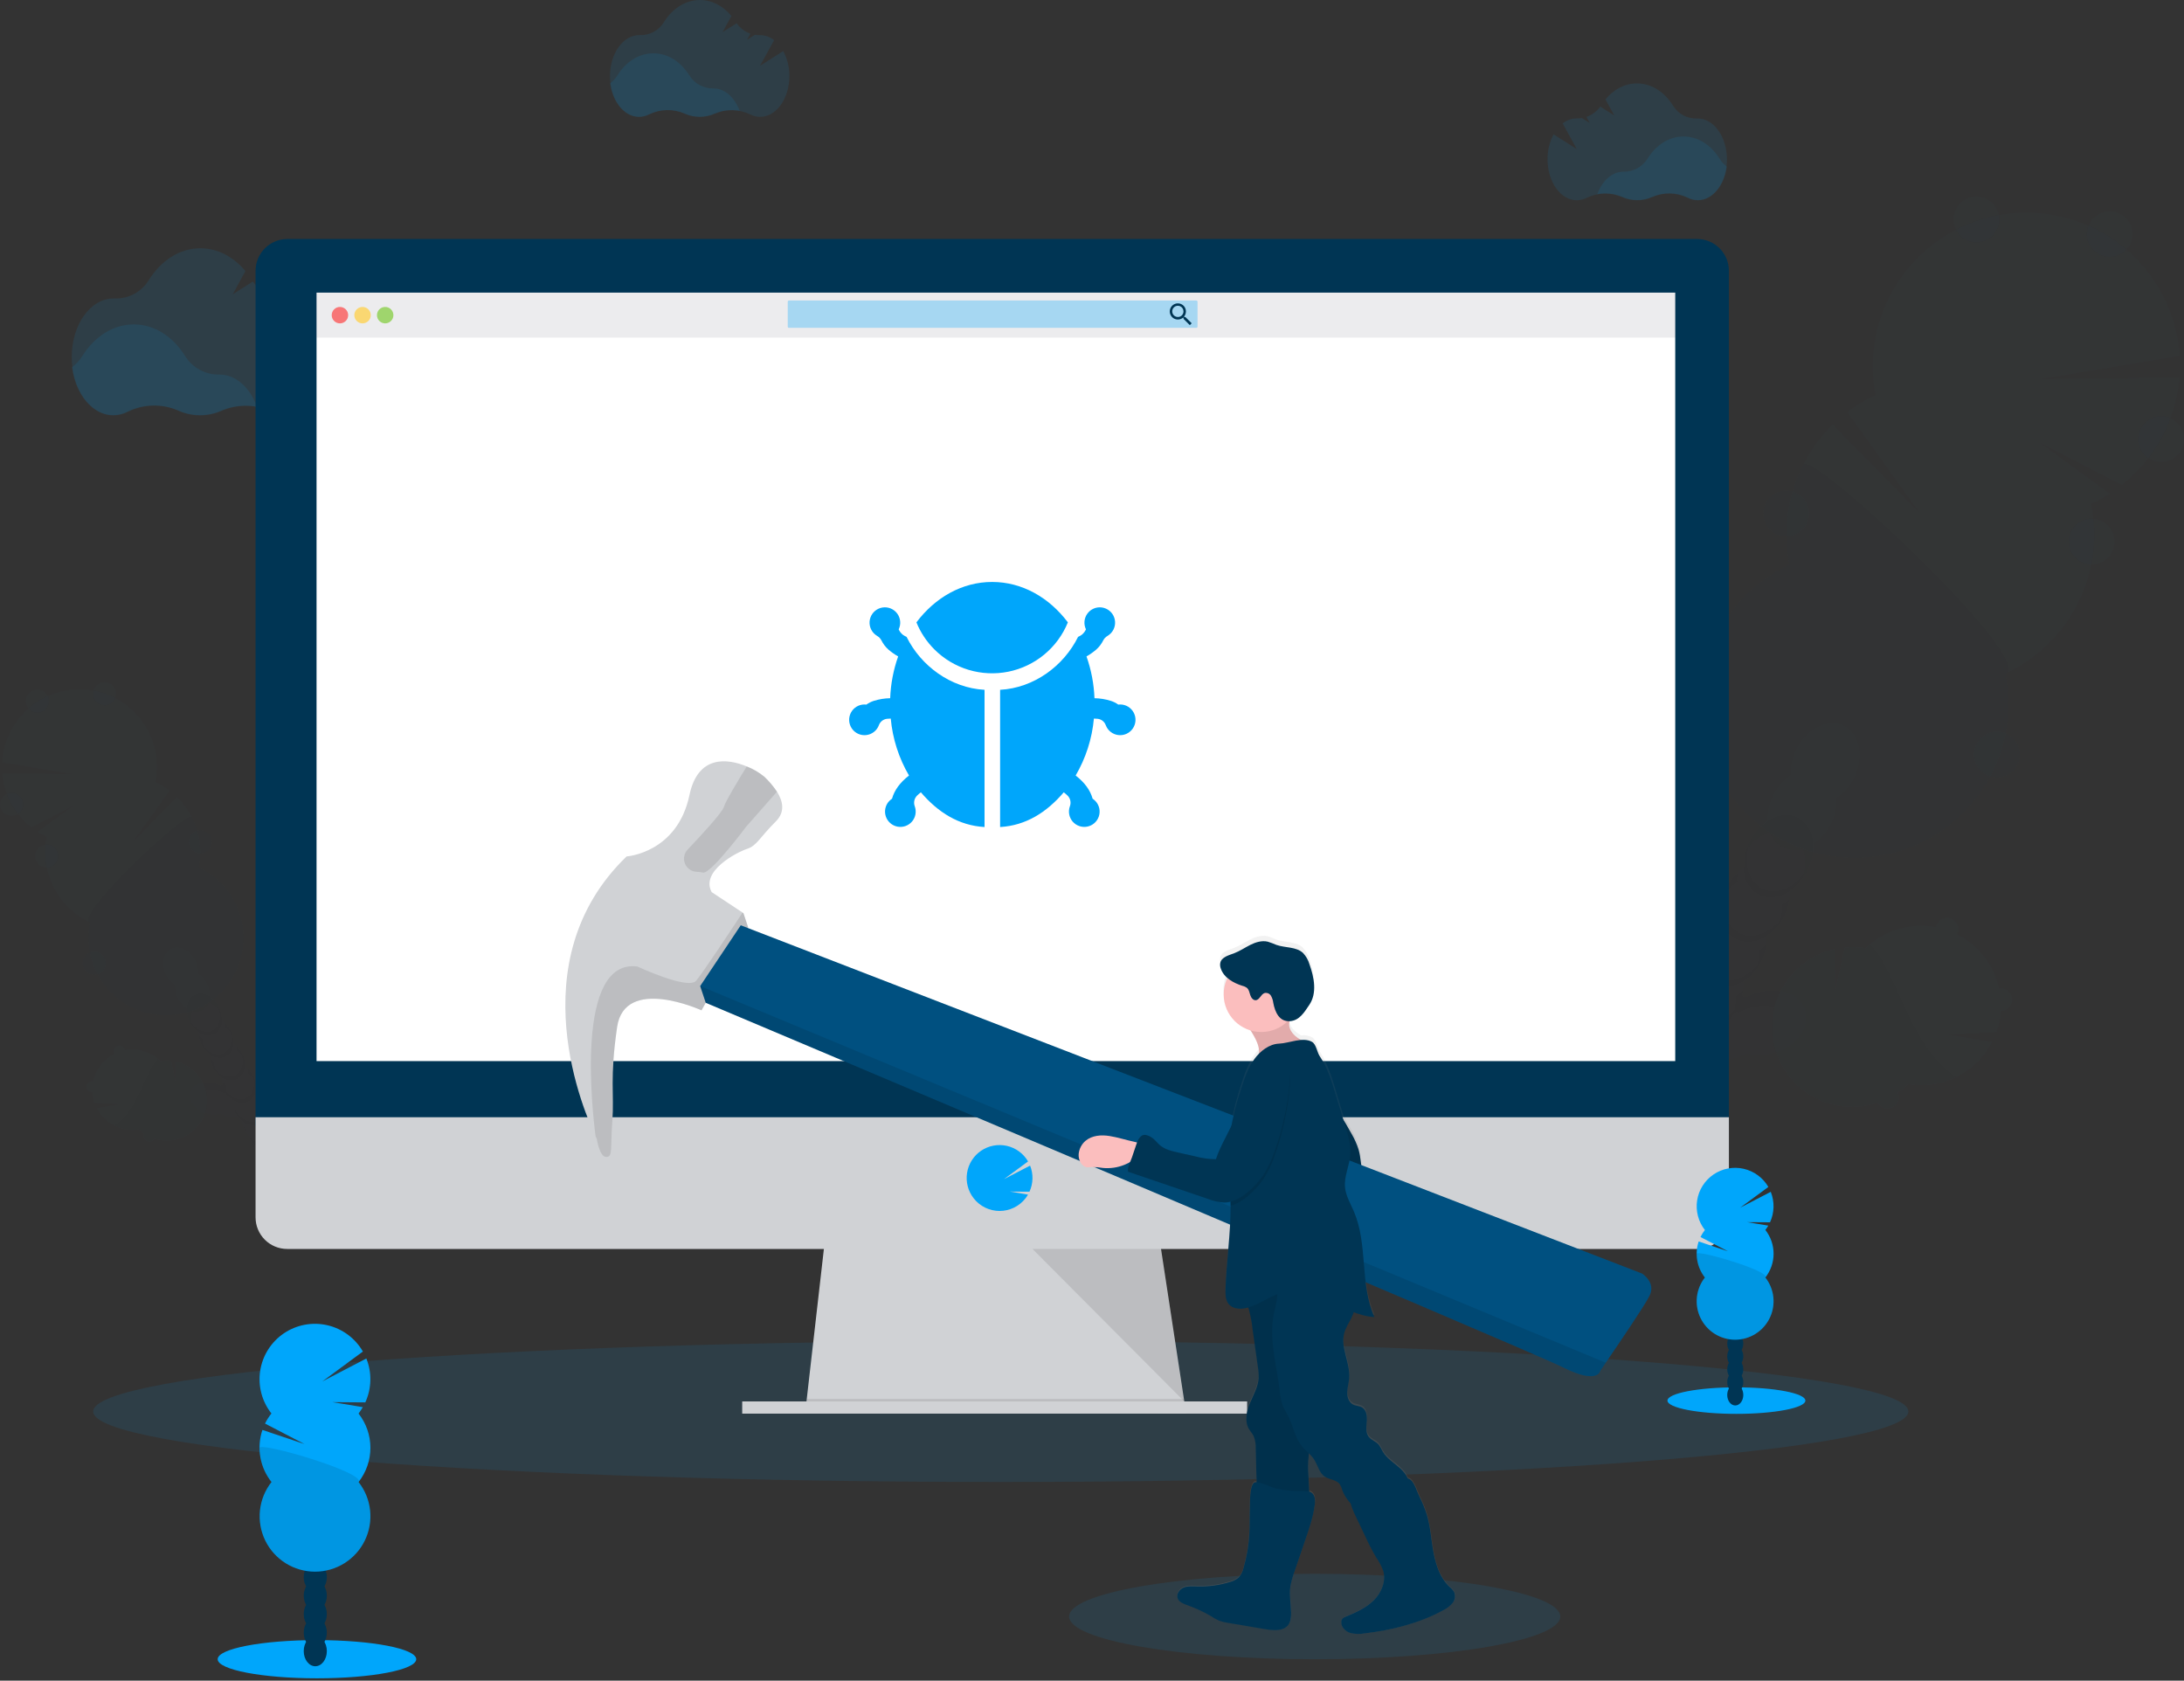 <svg width="360" height="277" viewBox="0 0 360 277" fill="none" xmlns="http://www.w3.org/2000/svg">
<rect x="0" y="0" width="360" height="277" fill="#333333" stroke="none"/>
<g clip-path="url(#clip0)">
<path opacity="0.1" d="M164.962 244.252C247.586 244.252 314.566 239.051 314.566 232.636C314.566 226.22 247.586 221.02 164.962 221.02C82.338 221.02 15.358 226.22 15.358 232.636C15.358 239.051 82.338 244.252 164.962 244.252Z" fill="#00A6FB"/>
<g opacity="0.1">
<path opacity="0.1" d="M297.465 166.444C296.571 163.73 292.946 162.481 289.369 163.656C288.854 163.824 288.355 164.04 287.88 164.3C287.651 164.237 287.416 164.181 287.176 164.138C287.372 163.358 287.446 162.552 287.398 161.748C288.632 160.923 289.632 159.794 290.304 158.471C290.976 157.148 291.297 155.674 291.235 154.191C292.465 153.363 293.463 152.234 294.132 150.91C294.801 149.587 295.12 148.115 295.058 146.633C296.298 145.816 297.297 144.684 297.955 143.352C299.68 139.938 298.965 136.101 296.357 134.781C293.748 133.461 290.232 135.161 288.507 138.576C287.823 139.893 287.503 141.37 287.581 142.852C286.351 143.68 285.353 144.81 284.684 146.133C284.015 147.456 283.696 148.929 283.758 150.41C282.528 151.238 281.53 152.367 280.861 153.69C280.192 155.014 279.873 156.486 279.935 157.968C278.702 158.794 277.702 159.924 277.03 161.248C276.358 162.571 276.038 164.046 276.099 165.529C274.859 166.346 273.859 167.478 273.202 168.81C272.877 169.451 272.631 170.13 272.469 170.83C272.037 170.198 271.51 169.637 270.906 169.165C270.837 168.628 270.72 168.097 270.554 167.581C269.379 164.001 266.225 161.819 263.514 162.713C260.804 163.607 259.551 167.229 260.726 170.809C261.207 172.344 262.134 173.701 263.387 174.709C263.457 175.247 263.574 175.777 263.739 176.293C264.422 178.37 265.771 179.975 267.312 180.781C267.176 181.23 267.078 181.689 267.02 182.154C265.566 183.553 264.631 185.403 264.366 187.403C262.911 188.802 261.975 190.654 261.712 192.655C260.992 193.346 260.396 194.157 259.952 195.052C258.224 198.466 258.938 202.307 261.546 203.623C264.155 204.94 267.671 203.247 269.4 199.829C269.855 198.937 270.153 197.974 270.28 196.981C271.734 195.583 272.669 193.732 272.934 191.732C274.389 190.334 275.325 188.482 275.588 186.48C277.032 185.079 277.957 183.228 278.211 181.232C279.671 179.833 280.61 177.978 280.872 175.973C281.32 175.548 281.72 175.076 282.065 174.565C283.503 174.86 284.994 174.767 286.384 174.294C286.9 174.126 287.398 173.91 287.873 173.65C289.43 174.06 291.074 174.002 292.597 173.481C296.163 172.316 298.356 169.162 297.465 166.444Z" fill="#003554"/>
<g opacity="0.1">
<path opacity="0.1" d="M291.154 155.743C290.785 156.106 290.379 156.431 289.943 156.711C289.998 157.716 289.866 158.722 289.552 159.679C289.829 159.296 290.076 158.892 290.292 158.471C290.728 157.616 291.02 156.694 291.154 155.743Z" fill="black"/>
<path opacity="0.1" d="M294.977 148.186C294.607 148.549 294.202 148.873 293.766 149.154C293.821 150.158 293.689 151.165 293.375 152.121C293.653 151.737 293.9 151.333 294.114 150.91C294.549 150.055 294.841 149.135 294.977 148.186Z" fill="black"/>
<path opacity="0.1" d="M286.307 145.373C286.274 144.855 286.295 144.335 286.367 143.821C285.683 144.495 285.115 145.276 284.684 146.134C284.472 146.556 284.293 146.995 284.149 147.446C284.732 146.626 285.464 145.923 286.307 145.373V145.373Z" fill="black"/>
<path opacity="0.1" d="M262.043 191.11C262.35 190.681 262.698 190.282 263.081 189.92C263.141 189.442 263.244 188.971 263.387 188.512C263.081 188.923 262.812 189.36 262.581 189.818C262.369 190.234 262.189 190.666 262.043 191.11V191.11Z" fill="black"/>
<path opacity="0.1" d="M264.697 185.865C265.005 185.436 265.352 185.038 265.735 184.675C265.793 184.21 265.891 183.751 266.028 183.302V183.302C265.735 183.702 265.476 184.124 265.253 184.566C265.035 184.984 264.85 185.419 264.697 185.865V185.865Z" fill="black"/>
<path opacity="0.1" d="M287.328 163.301C286.96 163.664 286.556 163.987 286.12 164.265C286.168 165.069 286.094 165.875 285.898 166.656C286.136 166.697 286.371 166.751 286.603 166.818C287.078 166.557 287.576 166.341 288.092 166.173C291.675 164.998 295.297 166.247 296.188 168.961C296.409 169.643 296.448 170.372 296.3 171.073C297.48 169.686 297.969 167.997 297.462 166.448C296.568 163.734 292.942 162.484 289.366 163.66C288.851 163.828 288.352 164.044 287.877 164.304C287.648 164.241 287.412 164.184 287.173 164.142C287.24 163.861 287.289 163.583 287.328 163.301Z" fill="black"/>
<path opacity="0.1" d="M260.733 193.746C260.427 194.157 260.158 194.594 259.927 195.052C259.713 195.476 259.532 195.917 259.385 196.369C259.699 195.938 260.053 195.537 260.441 195.172C260.495 194.689 260.593 194.212 260.733 193.746V193.746Z" fill="black"/>
<path opacity="0.1" d="M282.466 152.931C282.434 152.413 282.454 151.893 282.526 151.378C281.843 152.052 281.274 152.833 280.844 153.691C280.631 154.114 280.452 154.553 280.309 155.004C280.891 154.184 281.623 153.48 282.466 152.931V152.931Z" fill="black"/>
<path opacity="0.1" d="M276.943 183.753C276.874 184.277 276.756 184.793 276.591 185.295C276.867 184.91 277.113 184.505 277.327 184.084C277.558 183.632 277.75 183.161 277.901 182.676C277.613 183.061 277.292 183.422 276.943 183.753V183.753Z" fill="black"/>
<path opacity="0.1" d="M271.635 194.25C271.566 194.774 271.448 195.29 271.283 195.792C271.561 195.408 271.808 195.003 272.022 194.581C272.252 194.128 272.443 193.657 272.596 193.173C272.308 193.559 271.986 193.92 271.635 194.25V194.25Z" fill="black"/>
<path opacity="0.1" d="M274.289 188.998C274.22 189.522 274.102 190.038 273.937 190.54C274.218 190.163 274.47 189.765 274.691 189.35C274.921 188.898 275.113 188.427 275.264 187.942C274.97 188.321 274.643 188.674 274.289 188.998V188.998Z" fill="black"/>
<path opacity="0.1" d="M279.598 178.504C279.528 179.027 279.411 179.542 279.246 180.042C279.522 179.66 279.768 179.256 279.981 178.835C280.214 178.375 280.408 177.896 280.559 177.402C280.272 177.798 279.95 178.166 279.598 178.504V178.504Z" fill="black"/>
<path opacity="0.1" d="M262.219 165.23C264.936 164.34 268.09 166.519 269.259 170.099C269.424 170.616 269.542 171.148 269.611 171.686C270.214 172.158 270.742 172.719 271.174 173.351C271.336 172.65 271.582 171.97 271.906 171.327C272.029 171.088 272.163 170.859 272.3 170.623C271.901 170.07 271.427 169.575 270.892 169.152C270.823 168.614 270.705 168.084 270.54 167.568C269.365 163.988 266.211 161.805 263.5 162.699C261.951 163.206 260.881 164.604 260.466 166.371C260.942 165.846 261.546 165.453 262.219 165.23V165.23Z" fill="black"/>
<path opacity="0.1" d="M274.821 168.046C274.79 167.529 274.811 167.01 274.884 166.497C274.198 167.17 273.629 167.951 273.198 168.81C272.985 169.231 272.806 169.669 272.663 170.119C273.247 169.3 273.979 168.597 274.821 168.046V168.046Z" fill="black"/>
<path opacity="0.1" d="M278.644 160.485C278.612 159.968 278.634 159.449 278.707 158.936C278.02 159.607 277.451 160.387 277.021 161.245C276.808 161.668 276.629 162.107 276.486 162.558C277.068 161.738 277.8 161.034 278.644 160.485V160.485Z" fill="black"/>
<path opacity="0.1" d="M268.981 199.498C268.912 200.023 268.794 200.54 268.629 201.043C269.208 200.242 269.651 199.351 269.942 198.407C269.654 198.798 269.333 199.163 268.981 199.498V199.498Z" fill="black"/>
</g>
<path opacity="0.1" d="M302.682 131.518C303.923 130.702 304.923 129.569 305.579 128.237C307.308 124.823 306.593 120.982 303.985 119.662C301.376 118.342 297.86 120.042 296.131 123.46C295.447 124.782 295.128 126.262 295.209 127.748C293.979 128.576 292.981 129.705 292.312 131.028C291.643 132.351 291.324 133.824 291.386 135.305C290.145 136.121 289.145 137.253 288.489 138.586C288.277 139.004 288.1 139.439 287.958 139.885C288.877 138.554 290.209 137.564 291.749 137.069C291.924 137.611 292.205 138.113 292.576 138.546C292.946 138.979 293.399 139.334 293.908 139.591C294.417 139.847 294.971 140.001 295.54 140.041C296.108 140.082 296.679 140.01 297.219 139.829C297.739 141.359 297.739 143.019 297.219 144.549C297.494 144.17 297.739 143.77 297.951 143.352C298.634 142.034 298.952 140.558 298.874 139.075C300.105 138.249 301.104 137.12 301.773 135.797C302.443 134.473 302.761 133 302.696 131.518H302.682Z" fill="#003554"/>
<path opacity="0.1" d="M344.698 83.067C345.759 82.572 346.785 82.004 347.768 81.367L336.387 73.052L349.764 79.941C352.47 77.792 354.708 75.112 356.343 72.067C357.977 69.022 358.972 65.675 359.268 62.232L336.535 62.464L359.317 58.655C359.082 55.209 358.144 51.846 356.562 48.775C354.979 45.704 352.786 42.989 350.116 40.796C347.446 38.604 344.356 36.98 341.036 36.026C337.715 35.071 334.235 34.805 330.808 35.244C327.382 35.684 324.081 36.819 321.109 38.58C318.137 40.342 315.556 42.692 313.526 45.487C311.496 48.283 310.058 51.463 309.302 54.834C308.545 58.205 308.486 61.695 309.128 65.09C307.475 65.858 305.91 66.802 304.46 67.906L316.34 84.426L302.077 69.965C299.067 72.921 296.841 76.581 295.601 80.614C294.362 84.646 294.147 88.924 294.977 93.061C290.668 95.072 287.012 98.255 284.426 102.245C281.841 106.236 280.43 110.873 280.355 115.628C280.28 120.382 281.544 125.062 284.003 129.132C286.462 133.202 290.016 136.498 294.259 138.644C298.502 140.79 303.264 141.699 307.999 141.267C312.735 140.835 317.253 139.079 321.038 136.201C324.823 133.323 327.722 129.437 329.403 124.99C331.085 120.542 331.481 115.711 330.547 111.048C335.704 108.648 339.903 104.584 342.469 99.509C345.036 94.433 345.821 88.642 344.698 83.067Z" fill="#00A6FB"/>
<path opacity="0.1" d="M297.219 76.619C294.644 81.691 293.856 87.485 294.984 93.061C290.675 95.072 287.019 98.255 284.433 102.245C281.848 106.236 280.437 110.874 280.362 115.628C280.287 120.383 281.551 125.062 284.01 129.132C286.469 133.202 290.023 136.499 294.266 138.644C298.51 140.79 303.271 141.699 308.006 141.267C312.742 140.835 317.26 139.079 321.045 136.201C324.83 133.323 327.729 129.438 329.41 124.99C331.092 120.542 331.488 115.711 330.554 111.049C335.528 108.739 298.493 74.081 297.219 76.619Z" fill="black"/>
<path opacity="0.1" d="M325.781 39.922C327.859 39.922 329.544 38.237 329.544 36.158C329.544 34.08 327.859 32.395 325.781 32.395C323.703 32.395 322.018 34.08 322.018 36.158C322.018 38.237 323.703 39.922 325.781 39.922Z" fill="#00A6FB"/>
<path opacity="0.1" d="M347.761 42.337C349.839 42.337 351.524 40.652 351.524 38.574C351.524 36.495 349.839 34.81 347.761 34.81C345.682 34.81 343.998 36.495 343.998 38.574C343.998 40.652 345.682 42.337 347.761 42.337Z" fill="#00A6FB"/>
<path opacity="0.1" d="M356.237 76.15C358.315 76.15 360 74.466 360 72.388C360 70.309 358.315 68.624 356.237 68.624C354.159 68.624 352.474 70.309 352.474 72.388C352.474 74.466 354.159 76.15 356.237 76.15Z" fill="#00A6FB"/>
<path opacity="0.1" d="M344.797 93.036C346.875 93.036 348.56 91.352 348.56 89.273C348.56 87.195 346.875 85.51 344.797 85.51C342.718 85.51 341.034 87.195 341.034 89.273C341.034 91.352 342.718 93.036 344.797 93.036Z" fill="#00A6FB"/>
<path opacity="0.1" d="M329.167 128.107C331.246 128.107 332.93 126.422 332.93 124.344C332.93 122.266 331.246 120.581 329.167 120.581C327.089 120.581 325.405 122.266 325.405 124.344C325.405 126.422 327.089 128.107 329.167 128.107Z" fill="#00A6FB"/>
<path opacity="0.1" d="M329.167 128.107C331.246 128.107 332.93 126.422 332.93 124.344C332.93 122.266 331.246 120.581 329.167 120.581C327.089 120.581 325.405 122.266 325.405 124.344C325.405 126.422 327.089 128.107 329.167 128.107Z" fill="black"/>
<path opacity="0.1" d="M294.417 88.386C296.495 88.386 298.18 86.701 298.18 84.623C298.18 82.545 296.495 80.86 294.417 80.86C292.339 80.86 290.654 82.545 290.654 84.623C290.654 86.701 292.339 88.386 294.417 88.386Z" fill="#00A6FB"/>
<path opacity="0.1" d="M294.417 88.386C296.495 88.386 298.18 86.701 298.18 84.623C298.18 82.545 296.495 80.86 294.417 80.86C292.339 80.86 290.654 82.545 290.654 84.623C290.654 86.701 292.339 88.386 294.417 88.386Z" fill="black"/>
<path opacity="0.1" d="M290.404 146.517C287.901 145.253 287.145 141.673 288.605 138.372C288.528 138.505 288.454 138.643 288.384 138.787C286.655 142.201 287.37 146.038 289.978 147.358C292.587 148.678 296.103 146.978 297.828 143.564C297.902 143.423 297.965 143.279 298.029 143.138C296.237 146.274 292.903 147.784 290.404 146.517Z" fill="black"/>
<path opacity="0.1" d="M286.687 153.867C284.188 152.603 283.427 149.023 284.892 145.718C284.814 145.855 284.737 145.992 284.666 146.133C282.938 149.548 283.653 153.388 286.261 154.705C288.869 156.021 292.386 154.328 294.114 150.91C294.185 150.769 294.252 150.628 294.315 150.484C292.52 153.62 289.19 155.131 286.687 153.867Z" fill="black"/>
<path opacity="0.1" d="M282.97 161.213C280.471 159.95 279.71 156.37 281.175 153.068C281.097 153.202 281.02 153.339 280.949 153.483C279.221 156.898 279.939 160.735 282.547 162.055C285.156 163.375 288.669 161.675 290.397 158.26C290.468 158.119 290.534 157.975 290.598 157.834C288.806 160.97 285.473 162.481 282.97 161.213Z" fill="black"/>
<path opacity="0.1" d="M279.267 168.581C276.764 167.317 276.007 163.737 277.468 160.436C277.39 160.569 277.316 160.707 277.243 160.847C275.518 164.262 276.232 168.102 278.841 169.422C281.449 170.742 284.966 169.042 286.691 165.624C286.764 165.483 286.828 165.343 286.891 165.198C285.089 168.317 281.755 169.827 279.267 168.581Z" fill="black"/>
<path opacity="0.1" d="M275.539 175.91C273.036 174.646 272.279 171.066 273.74 167.764C273.663 167.898 273.589 168.035 273.518 168.18C271.79 171.594 272.505 175.431 275.113 176.751C277.721 178.071 281.238 176.371 282.966 172.956C283.037 172.816 283.104 172.671 283.167 172.53C281.379 175.667 278.038 177.177 275.539 175.91Z" fill="black"/>
<path opacity="0.1" d="M271.822 183.26C269.322 181.996 268.562 178.416 270.026 175.114C269.949 175.248 269.872 175.385 269.801 175.526C268.073 178.941 268.787 182.781 271.399 184.101C274.011 185.421 277.507 183.717 279.267 180.303C279.337 180.162 279.404 180.021 279.467 179.877C277.654 183.013 274.338 184.523 271.822 183.26Z" fill="black"/>
<path opacity="0.1" d="M268.104 190.606C265.605 189.342 264.845 185.762 266.309 182.46C266.232 182.598 266.158 182.731 266.084 182.876C264.359 186.29 265.074 190.127 267.682 191.447C270.29 192.767 273.807 191.067 275.532 187.653C275.606 187.512 275.669 187.367 275.732 187.227C273.941 190.363 270.607 191.873 268.104 190.606Z" fill="black"/>
<path opacity="0.1" d="M264.391 197.956C261.888 196.692 261.131 193.112 262.592 189.811C262.514 189.944 262.441 190.082 262.37 190.222C260.642 193.637 261.356 197.477 263.965 198.797C266.573 200.117 270.09 198.417 271.818 194.999C271.888 194.858 271.952 194.718 272.015 194.573C270.223 197.71 266.89 199.206 264.391 197.956Z" fill="black"/>
<path opacity="0.1" d="M261.948 202.786C259.449 201.519 258.688 197.942 260.153 194.637C260.075 194.774 259.998 194.911 259.927 195.052C258.199 198.467 258.913 202.307 261.522 203.624C264.13 204.94 267.647 203.247 269.375 199.829C269.446 199.688 269.512 199.547 269.576 199.403C267.781 202.539 264.447 204.049 261.948 202.786Z" fill="black"/>
<path opacity="0.1" d="M329.108 170.081C329.495 168.969 329.732 167.81 329.812 166.635C330.07 166.634 330.326 166.58 330.563 166.476C330.799 166.372 331.012 166.221 331.188 166.031C331.363 165.841 331.498 165.617 331.583 165.373C331.668 165.129 331.701 164.87 331.682 164.612C331.662 164.354 331.59 164.103 331.468 163.875C331.347 163.646 331.181 163.445 330.978 163.284C330.776 163.123 330.543 163.006 330.293 162.939C330.043 162.872 329.782 162.858 329.527 162.896C329.108 160.991 328.271 159.203 327.075 157.662C325.879 156.121 324.355 154.865 322.613 153.987C322.838 153.542 322.877 153.025 322.721 152.551C322.565 152.077 322.228 151.684 321.782 151.459C321.337 151.234 320.821 151.196 320.347 151.351C319.873 151.507 319.48 151.845 319.255 152.29C319.173 152.448 319.116 152.618 319.086 152.794C317.021 152.409 314.893 152.523 312.881 153.126C310.868 153.729 309.029 154.804 307.515 156.261C306.373 156.076 305.21 156.042 304.059 156.159L302.534 163.097L302.443 156.409C300.694 156.792 299.041 157.528 297.585 158.572C296.13 159.616 294.903 160.946 293.979 162.48C293.055 164.014 292.454 165.721 292.212 167.496C291.97 169.27 292.092 171.075 292.572 172.801C293.051 174.527 293.877 176.136 295 177.532C296.122 178.927 297.518 180.079 299.101 180.917C300.683 181.755 302.42 182.261 304.206 182.405C305.991 182.549 307.787 182.327 309.483 181.753C309.665 182.081 309.941 182.346 310.275 182.514C310.62 182.689 311.01 182.753 311.393 182.699C311.776 182.644 312.132 182.472 312.414 182.208C312.696 181.943 312.889 181.598 312.967 181.219C313.046 180.84 313.005 180.447 312.852 180.092C313.452 179.68 314.017 179.218 314.542 178.712C317.29 179.159 320.109 178.724 322.594 177.47C325.08 176.216 327.105 174.207 328.379 171.732L321.286 170.538L329.108 170.081Z" fill="#00A6FB"/>
<g opacity="0.1">
<path opacity="0.1" d="M318.15 173.449C315.531 169.993 313.926 165.899 312.077 161.97C311.335 160.358 310.505 158.788 309.589 157.268L308.202 155.652C307.97 155.849 307.737 156.053 307.498 156.268C306.355 156.083 305.193 156.049 304.041 156.166L302.517 163.104L302.425 156.416C300.676 156.799 299.023 157.535 297.568 158.579C296.113 159.623 294.885 160.953 293.962 162.487C293.038 164.021 292.436 165.728 292.194 167.502C291.952 169.277 292.075 171.082 292.554 172.808C293.033 174.534 293.86 176.143 294.982 177.539C296.105 178.934 297.5 180.086 299.083 180.924C300.666 181.762 302.403 182.268 304.188 182.412C305.973 182.556 307.769 182.334 309.466 181.76C309.647 182.088 309.923 182.353 310.258 182.521C310.602 182.696 310.993 182.76 311.375 182.706C311.758 182.651 312.115 182.479 312.396 182.215C312.678 181.95 312.871 181.605 312.95 181.226C313.028 180.847 312.988 180.454 312.834 180.099C313.435 179.687 314 179.225 314.524 178.719C317.214 179.155 319.974 178.746 322.423 177.55C320.788 176.421 319.345 175.036 318.15 173.449V173.449Z" fill="black"/>
</g>
<path opacity="0.1" d="M271.772 158.594C271.917 158.307 271.987 157.988 271.973 157.666C271.959 157.345 271.864 157.033 271.695 156.759C271.526 156.485 271.29 156.259 271.009 156.103C270.728 155.947 270.411 155.865 270.09 155.866C269.556 153.037 268.109 150.461 265.971 148.534C266.316 147.19 266.446 145.8 266.358 144.415L259.441 143.236L266.158 142.814C266.037 142.183 265.871 141.562 265.661 140.955C265.923 140.775 266.136 140.533 266.281 140.251C266.45 139.914 266.515 139.535 266.466 139.161C266.418 138.788 266.258 138.437 266.009 138.155C265.759 137.873 265.43 137.673 265.065 137.579C264.7 137.486 264.316 137.504 263.961 137.632C262.182 135.118 259.579 133.308 256.604 132.514C253.629 131.72 250.47 131.994 247.675 133.288C244.881 134.581 242.628 136.813 241.308 139.595C239.988 142.377 239.685 145.534 240.451 148.516C240.043 148.688 239.711 149 239.514 149.396C239.342 149.737 239.277 150.122 239.329 150.501C239.381 150.88 239.547 151.233 239.805 151.515C240.063 151.797 240.401 151.993 240.773 152.078C241.146 152.163 241.536 152.133 241.89 151.99C242.565 153.124 243.407 154.151 244.386 155.035C243.673 157.815 243.888 160.752 244.999 163.399L254.274 160.991L246.002 165.342C247.464 167.666 249.617 169.475 252.158 170.516C254.699 171.557 257.502 171.777 260.175 171.146C262.848 170.516 265.257 169.066 267.065 166.999C268.873 164.932 269.989 162.351 270.259 159.619C270.577 159.591 270.884 159.482 271.149 159.303C271.414 159.124 271.628 158.88 271.772 158.594V158.594Z" fill="#00A6FB"/>
<path opacity="0.1" d="M271.772 158.595C271.917 158.308 271.987 157.988 271.973 157.667C271.959 157.346 271.864 157.033 271.695 156.76C271.526 156.486 271.29 156.26 271.009 156.104C270.728 155.947 270.411 155.866 270.09 155.867C269.556 153.038 268.109 150.462 265.971 148.534C266.028 148.313 266.077 148.094 266.119 147.873C265.873 148.051 265.646 148.252 265.44 148.474C264.19 149.844 263.549 151.685 262.314 153.068C260.857 154.702 258.674 155.553 256.495 155.782C254.316 156.011 252.123 155.677 249.972 155.258C248.191 154.906 246.385 154.497 244.58 154.67C244.404 154.67 244.228 154.709 244.066 154.737C244.171 154.839 244.277 154.941 244.386 155.039C243.673 157.82 243.888 160.757 244.999 163.403L254.274 160.992L246.002 165.343C247.464 167.667 249.617 169.476 252.158 170.517C254.699 171.557 257.502 171.778 260.175 171.147C262.848 170.516 265.257 169.066 267.065 166.999C268.873 164.932 269.989 162.352 270.259 159.619C270.577 159.592 270.884 159.483 271.149 159.304C271.414 159.124 271.628 158.88 271.772 158.595V158.595Z" fill="black"/>
</g>
<g opacity="0.1">
<path opacity="0.1" d="M31.501 179.961C31.952 178.592 33.779 177.962 35.581 178.553C35.84 178.638 36.091 178.746 36.331 178.877C36.447 178.845 36.567 178.817 36.683 178.796C36.584 178.403 36.546 177.997 36.57 177.592C35.952 177.174 35.45 176.604 35.113 175.938C34.776 175.271 34.615 174.53 34.645 173.783C34.021 173.373 33.518 172.803 33.187 172.132C32.843 171.468 32.682 170.725 32.719 169.978C32.096 169.565 31.593 168.994 31.262 168.324C30.396 166.606 30.748 164.673 32.068 164.005C33.388 163.336 35.155 164.198 36.025 165.916C36.368 166.581 36.528 167.326 36.489 168.074C37.11 168.49 37.613 169.058 37.95 169.725C38.287 170.391 38.447 171.133 38.415 171.879C39.035 172.296 39.538 172.865 39.875 173.532C40.212 174.199 40.372 174.941 40.34 175.688C40.961 176.104 41.464 176.672 41.801 177.338C42.138 178.005 42.298 178.747 42.266 179.493C42.891 179.905 43.395 180.476 43.727 181.147C43.885 181.472 44.003 181.815 44.079 182.168C44.295 181.849 44.56 181.565 44.864 181.327C44.9 181.055 44.961 180.788 45.047 180.528C45.642 178.726 47.229 177.627 48.598 178.064C49.968 178.5 50.594 180.341 50.006 182.144C49.764 182.918 49.297 183.602 48.665 184.111C48.629 184.382 48.567 184.648 48.482 184.907C48.193 185.862 47.55 186.671 46.684 187.167C46.751 187.397 46.801 187.633 46.831 187.871C47.195 188.22 47.496 188.628 47.722 189.078C47.952 189.527 48.102 190.013 48.165 190.514C48.53 190.863 48.833 191.271 49.059 191.722C49.289 192.171 49.44 192.657 49.503 193.158C49.869 193.507 50.171 193.917 50.397 194.369C51.267 196.087 50.908 198.023 49.595 198.685C48.282 199.346 46.508 198.494 45.638 196.773C45.409 196.323 45.259 195.838 45.194 195.337C44.461 194.633 43.989 193.701 43.857 192.693C43.123 191.99 42.652 191.057 42.519 190.05C42.155 189.701 41.852 189.293 41.625 188.842C41.397 188.392 41.248 187.906 41.182 187.406C40.818 187.057 40.517 186.649 40.291 186.199C40.061 185.749 39.911 185.263 39.847 184.763C39.621 184.551 39.419 184.315 39.245 184.058C38.521 184.207 37.771 184.161 37.07 183.925C36.81 183.838 36.558 183.728 36.317 183.597C35.534 183.805 34.707 183.776 33.941 183.513C32.156 182.918 31.054 181.33 31.501 179.961Z" fill="#003554"/>
<g opacity="0.1">
<path opacity="0.1" d="M34.68 174.565C34.867 174.749 35.072 174.913 35.292 175.054C35.263 175.56 35.33 176.066 35.49 176.547C35.348 176.355 35.223 176.151 35.117 175.938C34.896 175.507 34.749 175.043 34.68 174.565V174.565Z" fill="black"/>
<path opacity="0.1" d="M32.755 170.763C32.942 170.945 33.147 171.108 33.367 171.249C33.337 171.756 33.404 172.263 33.564 172.745C33.138 172.16 32.86 171.48 32.755 170.763V170.763Z" fill="black"/>
<path opacity="0.1" d="M37.13 169.344C37.147 169.084 37.137 168.822 37.102 168.563C37.446 168.903 37.733 169.296 37.95 169.728C38.056 169.941 38.146 170.163 38.218 170.39C37.924 169.976 37.555 169.621 37.13 169.344V169.344Z" fill="black"/>
<path opacity="0.1" d="M49.345 192.387C49.191 192.171 49.016 191.971 48.824 191.788C48.792 191.55 48.74 191.314 48.669 191.084C48.822 191.291 48.957 191.51 49.074 191.739C49.18 191.948 49.271 192.164 49.345 192.387V192.387Z" fill="black"/>
<path opacity="0.1" d="M47.996 189.743C47.843 189.528 47.668 189.327 47.475 189.145C47.447 188.906 47.397 188.671 47.328 188.441C47.618 188.834 47.841 189.271 47.989 189.736L47.996 189.743Z" fill="black"/>
<path opacity="0.1" d="M36.609 178.381C36.794 178.563 36.998 178.725 37.218 178.863C37.192 179.268 37.23 179.674 37.331 180.067C37.212 180.088 37.094 180.115 36.979 180.148C36.737 180.018 36.485 179.91 36.225 179.824C34.423 179.233 32.596 179.863 32.149 181.232C32.037 181.573 32.016 181.937 32.089 182.288C31.8 181.983 31.594 181.609 31.491 181.201C31.389 180.794 31.393 180.367 31.505 179.961C31.955 178.592 33.782 177.962 35.585 178.553C35.844 178.638 36.095 178.747 36.334 178.877C36.451 178.845 36.57 178.817 36.686 178.796C36.653 178.659 36.627 178.521 36.609 178.381V178.381Z" fill="black"/>
<path opacity="0.1" d="M50.007 193.714C50.16 193.921 50.295 194.142 50.411 194.372C50.519 194.585 50.609 194.807 50.682 195.034C50.528 194.817 50.354 194.615 50.161 194.432C50.13 194.189 50.078 193.948 50.007 193.714V193.714Z" fill="black"/>
<path opacity="0.1" d="M39.055 173.156C39.072 172.896 39.063 172.634 39.027 172.375C39.372 172.714 39.659 173.108 39.876 173.54C39.982 173.752 40.071 173.972 40.143 174.198C39.85 173.785 39.481 173.432 39.055 173.156V173.156Z" fill="black"/>
<path opacity="0.1" d="M41.84 188.68C41.873 188.943 41.931 189.202 42.012 189.454C41.719 189.052 41.495 188.604 41.351 188.127C41.497 188.326 41.661 188.511 41.84 188.68V188.68Z" fill="black"/>
<path opacity="0.1" d="M44.512 193.967C44.547 194.23 44.606 194.489 44.688 194.742C44.546 194.55 44.421 194.346 44.315 194.133C44.199 193.907 44.102 193.671 44.026 193.429C44.173 193.621 44.336 193.801 44.512 193.967V193.967Z" fill="black"/>
<path opacity="0.1" d="M43.178 191.324C43.21 191.587 43.268 191.846 43.35 192.099C43.21 191.906 43.085 191.702 42.977 191.49C42.861 191.264 42.764 191.028 42.688 190.786C42.835 190.979 42.999 191.159 43.178 191.324V191.324Z" fill="black"/>
<path opacity="0.1" d="M40.502 186.033C40.535 186.297 40.593 186.558 40.675 186.811C40.541 186.618 40.423 186.414 40.323 186.202C40.205 185.976 40.107 185.741 40.031 185.498C40.171 185.69 40.329 185.869 40.502 186.033V186.033Z" fill="black"/>
<path opacity="0.1" d="M49.257 179.349C47.887 178.898 46.3 179.997 45.708 181.813C45.623 182.073 45.562 182.341 45.525 182.612C45.221 182.849 44.955 183.132 44.737 183.45C44.655 183.096 44.531 182.753 44.367 182.429C44.307 182.309 44.24 182.193 44.17 182.077C44.37 181.8 44.607 181.551 44.874 181.338C44.91 181.066 44.972 180.799 45.057 180.539C45.652 178.736 47.24 177.638 48.609 178.075C49.002 178.225 49.349 178.475 49.616 178.8C49.884 179.124 50.063 179.512 50.137 179.926C49.898 179.662 49.594 179.463 49.257 179.349V179.349Z" fill="black"/>
<path opacity="0.1" d="M42.906 180.767C42.923 180.507 42.914 180.245 42.878 179.986C43.223 180.325 43.51 180.719 43.727 181.151C43.833 181.364 43.922 181.586 43.994 181.813C43.702 181.398 43.333 181.043 42.906 180.767V180.767Z" fill="black"/>
<path opacity="0.1" d="M40.981 176.959C40.998 176.698 40.988 176.436 40.953 176.177C41.296 176.518 41.583 176.911 41.801 177.342C41.907 177.556 41.997 177.777 42.069 178.004C41.775 177.59 41.406 177.235 40.981 176.959V176.959Z" fill="black"/>
<path opacity="0.1" d="M45.849 196.611C45.883 196.876 45.942 197.136 46.025 197.389C45.885 197.196 45.76 196.991 45.652 196.777C45.536 196.551 45.44 196.315 45.364 196.073C45.511 196.265 45.673 196.445 45.849 196.611Z" fill="black"/>
</g>
<path opacity="0.1" d="M28.872 162.364C28.248 161.953 27.745 161.384 27.415 160.713C26.545 158.992 26.904 157.059 28.217 156.394C29.53 155.729 31.304 156.584 32.174 158.306C32.518 158.969 32.678 159.713 32.638 160.46C33.258 160.877 33.761 161.446 34.098 162.113C34.435 162.78 34.596 163.522 34.564 164.269C35.188 164.68 35.692 165.25 36.025 165.92C36.13 166.131 36.22 166.35 36.292 166.574C35.826 165.909 35.155 165.414 34.381 165.166C34.295 165.441 34.154 165.696 33.968 165.916C33.783 166.137 33.555 166.318 33.298 166.449C33.041 166.58 32.761 166.658 32.474 166.68C32.187 166.701 31.898 166.666 31.625 166.574C31.363 167.345 31.363 168.18 31.625 168.95C31.492 168.759 31.375 168.558 31.273 168.348C30.928 167.684 30.767 166.941 30.804 166.194C30.185 165.776 29.683 165.207 29.346 164.54C29.009 163.874 28.848 163.132 28.879 162.385L28.872 162.364Z" fill="#003554"/>
<path opacity="0.1" d="M7.709 137.956C7.175 137.706 6.659 137.42 6.164 137.1L11.894 132.912L5.157 136.379C3.795 135.296 2.668 133.946 1.845 132.412C1.023 130.878 0.522 129.193 0.373 127.459L11.828 127.579L0.348 125.657C0.447 123.905 0.906 122.193 1.695 120.627C2.485 119.061 3.588 117.674 4.937 116.553C6.286 115.432 7.851 114.6 9.535 114.11C11.219 113.62 12.986 113.483 14.726 113.706C16.466 113.929 18.141 114.507 19.647 115.406C21.153 116.304 22.459 117.504 23.481 118.929C24.504 120.354 25.222 121.974 25.591 123.689C25.96 125.403 25.972 127.176 25.626 128.895C26.458 129.28 27.246 129.752 27.978 130.303L21.994 138.625L29.178 131.345C30.694 132.834 31.815 134.678 32.44 136.709C33.064 138.74 33.172 140.895 32.755 142.979C34.928 143.991 36.772 145.595 38.077 147.606C39.382 149.617 40.095 151.955 40.133 154.353C40.172 156.75 39.535 159.11 38.296 161.162C37.057 163.214 35.265 164.877 33.126 165.959C30.986 167.041 28.585 167.499 26.198 167.28C23.81 167.062 21.532 166.176 19.624 164.724C17.716 163.272 16.256 161.312 15.409 159.069C14.563 156.826 14.364 154.39 14.837 152.04C12.243 150.831 10.13 148.786 8.838 146.232C7.545 143.679 7.148 140.766 7.709 137.959V137.956Z" fill="#00A6FB"/>
<path opacity="0.1" d="M31.628 134.71C32.926 137.265 33.323 140.184 32.755 142.993C34.928 144.005 36.772 145.609 38.077 147.62C39.382 149.632 40.095 151.97 40.133 154.367C40.172 156.764 39.535 159.124 38.296 161.176C37.057 163.229 35.265 164.891 33.126 165.973C30.986 167.055 28.585 167.513 26.198 167.294C23.81 167.076 21.532 166.19 19.624 164.738C17.716 163.286 16.256 161.327 15.409 159.084C14.563 156.84 14.364 154.404 14.837 152.054C12.327 150.889 30.984 133.433 31.628 134.71Z" fill="black"/>
<path opacity="0.1" d="M17.238 116.223C18.286 116.223 19.135 115.373 19.135 114.326C19.135 113.278 18.286 112.428 17.238 112.428C16.19 112.428 15.341 113.278 15.341 114.326C15.341 115.373 16.19 116.223 17.238 116.223Z" fill="#00A6FB"/>
<path opacity="0.1" d="M6.164 117.441C7.212 117.441 8.061 116.591 8.061 115.543C8.061 114.495 7.212 113.646 6.164 113.646C5.116 113.646 4.266 114.495 4.266 115.543C4.266 116.591 5.116 117.441 6.164 117.441Z" fill="#00A6FB"/>
<path opacity="0.1" d="M1.897 134.474C2.945 134.474 3.795 133.625 3.795 132.577C3.795 131.529 2.945 130.68 1.897 130.68C0.849 130.68 0 131.529 0 132.577C0 133.625 0.849 134.474 1.897 134.474Z" fill="#00A6FB"/>
<path opacity="0.1" d="M7.66 142.983C8.708 142.983 9.557 142.133 9.557 141.085C9.557 140.037 8.708 139.188 7.66 139.188C6.612 139.188 5.762 140.037 5.762 141.085C5.762 142.133 6.612 142.983 7.66 142.983Z" fill="#00A6FB"/>
<path opacity="0.1" d="M15.531 160.65C16.578 160.65 17.428 159.801 17.428 158.753C17.428 157.705 16.578 156.855 15.531 156.855C14.483 156.855 13.633 157.705 13.633 158.753C13.633 159.801 14.483 160.65 15.531 160.65Z" fill="#00A6FB"/>
<path opacity="0.1" d="M15.531 160.65C16.578 160.65 17.428 159.801 17.428 158.753C17.428 157.705 16.578 156.855 15.531 156.855C14.483 156.855 13.633 157.705 13.633 158.753C13.633 159.801 14.483 160.65 15.531 160.65Z" fill="black"/>
<path opacity="0.1" d="M33.036 140.638C34.084 140.638 34.933 139.789 34.933 138.741C34.933 137.693 34.084 136.844 33.036 136.844C31.988 136.844 31.139 137.693 31.139 138.741C31.139 139.789 31.988 140.638 33.036 140.638Z" fill="#00A6FB"/>
<path opacity="0.1" d="M33.036 140.638C34.084 140.638 34.933 139.789 34.933 138.741C34.933 137.693 34.084 136.844 33.036 136.844C31.988 136.844 31.139 137.693 31.139 138.741C31.139 139.789 31.988 140.638 33.036 140.638Z" fill="black"/>
<path opacity="0.1" d="M35.06 169.922C36.32 169.285 36.7 167.482 35.965 165.817C36.004 165.888 36.042 165.955 36.077 166.025C36.947 167.746 36.588 169.679 35.271 170.344C33.955 171.01 32.188 170.154 31.318 168.433C31.283 168.362 31.248 168.292 31.216 168.218C32.121 169.799 33.8 170.559 35.06 169.922Z" fill="black"/>
<path opacity="0.1" d="M36.929 173.625C38.19 172.988 38.573 171.182 37.837 169.521C37.876 169.587 37.915 169.658 37.95 169.728C38.82 171.45 38.461 173.382 37.144 174.047C35.828 174.713 34.06 173.857 33.191 172.136C33.152 172.066 33.12 171.992 33.089 171.921C33.993 173.509 35.676 174.262 36.929 173.625Z" fill="black"/>
<path opacity="0.1" d="M38.802 177.325C40.062 176.688 40.446 174.885 39.707 173.22C39.749 173.291 39.784 173.358 39.823 173.431C40.692 175.149 40.33 177.085 39.017 177.747C37.704 178.409 35.933 177.557 35.064 175.836C35.025 175.765 34.993 175.695 34.962 175.621C35.863 177.201 37.542 177.962 38.802 177.325Z" fill="black"/>
<path opacity="0.1" d="M40.675 181.028C41.935 180.391 42.319 178.588 41.579 176.923C41.618 176.99 41.657 177.061 41.692 177.131C42.565 178.852 42.202 180.785 40.889 181.45C39.576 182.115 37.802 181.26 36.933 179.539C36.898 179.468 36.866 179.394 36.834 179.324C37.735 180.901 39.414 181.665 40.675 181.028Z" fill="black"/>
<path opacity="0.1" d="M42.547 184.727C43.808 184.09 44.188 182.288 43.452 180.626C43.491 180.693 43.529 180.764 43.565 180.834C44.434 182.555 44.075 184.488 42.762 185.153C41.449 185.819 39.675 184.96 38.806 183.242C38.77 183.168 38.739 183.098 38.703 183.027C39.608 184.604 41.287 185.364 42.547 184.727Z" fill="black"/>
<path opacity="0.1" d="M44.42 188.431C45.68 187.794 46.06 185.991 45.325 184.326C45.363 184.397 45.402 184.463 45.437 184.534C46.307 186.255 45.948 188.188 44.635 188.853C43.322 189.518 41.548 188.663 40.678 186.942C40.643 186.871 40.608 186.801 40.576 186.727C41.481 188.293 43.16 189.068 44.42 188.431Z" fill="black"/>
<path opacity="0.1" d="M46.293 192.134C47.549 191.497 47.933 189.691 47.197 188.029C47.236 188.096 47.275 188.167 47.31 188.237C48.179 189.958 47.821 191.891 46.504 192.556C45.187 193.221 43.42 192.362 42.551 190.645C42.516 190.571 42.48 190.5 42.449 190.43C43.353 192.007 45.033 192.771 46.293 192.134Z" fill="black"/>
<path opacity="0.1" d="M48.162 195.833C49.422 195.196 49.806 193.394 49.067 191.729C49.109 191.799 49.144 191.866 49.183 191.94C50.052 193.658 49.69 195.594 48.377 196.256C47.064 196.918 45.293 196.066 44.424 194.344C44.385 194.274 44.353 194.204 44.322 194.13C45.226 195.71 46.902 196.471 48.162 195.833Z" fill="black"/>
<path opacity="0.1" d="M49.404 198.266C50.665 197.628 51.045 195.826 50.309 194.161C50.348 194.232 50.387 194.298 50.422 194.372C51.291 196.09 50.932 198.026 49.619 198.688C48.306 199.35 46.532 198.498 45.663 196.777C45.627 196.706 45.592 196.636 45.561 196.562C46.455 198.149 48.134 198.903 49.404 198.266Z" fill="black"/>
<path opacity="0.1" d="M15.562 181.792C15.367 181.232 15.248 180.648 15.21 180.056C15.08 180.056 14.951 180.028 14.832 179.976C14.713 179.924 14.606 179.847 14.518 179.752C14.43 179.656 14.362 179.543 14.319 179.42C14.277 179.297 14.26 179.167 14.27 179.037C14.28 178.907 14.316 178.781 14.377 178.666C14.438 178.551 14.522 178.45 14.624 178.368C14.726 178.287 14.843 178.228 14.969 178.195C15.095 178.161 15.226 178.154 15.355 178.173C15.566 177.213 15.988 176.313 16.59 175.537C17.192 174.761 17.959 174.128 18.836 173.685C18.723 173.46 18.703 173.2 18.782 172.961C18.86 172.722 19.03 172.524 19.255 172.41C19.479 172.297 19.74 172.277 19.979 172.356C20.218 172.435 20.416 172.605 20.529 172.829C20.57 172.909 20.599 172.994 20.614 173.083C21.655 172.892 22.727 172.952 23.741 173.258C24.755 173.564 25.681 174.107 26.443 174.843C27.025 174.748 27.617 174.731 28.203 174.794L28.97 178.286L28.988 174.917C29.861 175.119 30.684 175.495 31.407 176.023C32.13 176.552 32.739 177.221 33.197 177.991C33.655 178.761 33.952 179.616 34.071 180.504C34.189 181.392 34.127 182.294 33.887 183.158C33.647 184.021 33.235 184.826 32.676 185.526C32.116 186.226 31.421 186.805 30.631 187.228C29.842 187.652 28.975 187.911 28.083 187.991C27.191 188.07 26.291 187.968 25.44 187.691C25.347 187.855 25.209 187.988 25.042 188.075C24.868 188.163 24.671 188.195 24.478 188.167C24.285 188.139 24.106 188.053 23.963 187.92C23.821 187.786 23.724 187.613 23.684 187.422C23.643 187.231 23.663 187.033 23.739 186.853C23.438 186.643 23.154 186.407 22.891 186.149C21.507 186.374 20.087 186.154 18.834 185.522C17.582 184.889 16.563 183.877 15.921 182.629L19.494 182.027L15.562 181.792Z" fill="#00A6FB"/>
<g opacity="0.1">
<path opacity="0.1" d="M21.082 183.489C22.402 181.729 23.212 179.687 24.141 177.709C24.513 176.895 24.931 176.102 25.394 175.336L26.098 174.523C26.218 174.625 26.334 174.727 26.45 174.833C27.032 174.737 27.624 174.721 28.21 174.783L28.977 178.275L28.988 174.917C29.861 175.119 30.684 175.495 31.407 176.024C32.13 176.552 32.739 177.221 33.197 177.991C33.655 178.761 33.952 179.616 34.071 180.504C34.189 181.392 34.127 182.295 33.887 183.158C33.647 184.021 33.235 184.827 32.676 185.526C32.116 186.226 31.421 186.805 30.631 187.229C29.842 187.652 28.975 187.912 28.083 187.991C27.191 188.071 26.291 187.969 25.44 187.692C25.347 187.855 25.209 187.989 25.042 188.075C24.868 188.163 24.671 188.195 24.478 188.168C24.285 188.14 24.106 188.053 23.963 187.92C23.821 187.787 23.724 187.613 23.684 187.422C23.643 187.232 23.663 187.033 23.739 186.854C23.438 186.643 23.154 186.408 22.891 186.15C21.535 186.367 20.145 186.162 18.91 185.562C19.741 184.992 20.474 184.292 21.082 183.489Z" fill="black"/>
</g>
<path opacity="0.1" d="M44.445 176.005C44.388 175.894 44.355 175.773 44.345 175.649C44.336 175.525 44.351 175.401 44.39 175.282C44.429 175.164 44.491 175.055 44.572 174.961C44.653 174.867 44.752 174.79 44.864 174.734C44.996 174.666 45.144 174.631 45.293 174.632C45.562 173.207 46.29 171.908 47.366 170.936C47.192 170.26 47.127 169.56 47.173 168.863L50.654 168.278L47.271 168.064C47.333 167.746 47.417 167.433 47.525 167.127C47.392 167.039 47.284 166.918 47.212 166.775C47.127 166.606 47.095 166.415 47.12 166.227C47.144 166.039 47.225 165.863 47.35 165.721C47.476 165.579 47.641 165.478 47.825 165.43C48.008 165.383 48.202 165.392 48.38 165.455C49.002 164.571 49.833 163.854 50.798 163.368C51.936 162.79 53.216 162.554 54.485 162.685C55.754 162.817 56.958 163.312 57.952 164.111C58.947 164.91 59.69 165.979 60.093 167.189C60.495 168.4 60.54 169.701 60.222 170.936C60.387 171.007 60.529 171.124 60.631 171.272C60.732 171.421 60.789 171.595 60.795 171.775C60.801 171.955 60.755 172.133 60.664 172.288C60.572 172.443 60.438 172.569 60.278 172.65C60.158 172.711 60.026 172.746 59.891 172.752C59.756 172.758 59.622 172.735 59.497 172.685C59.157 173.255 58.733 173.77 58.24 174.213C58.601 175.617 58.493 177.1 57.934 178.437L53.277 177.212L57.441 179.405C56.816 180.403 55.936 181.216 54.893 181.762C53.85 182.308 52.68 182.567 51.504 182.512C50.328 182.456 49.188 182.089 48.2 181.448C47.213 180.807 46.413 179.915 45.884 178.863C45.516 178.131 45.285 177.338 45.202 176.522C45.042 176.508 44.888 176.453 44.756 176.362C44.623 176.272 44.516 176.149 44.445 176.005V176.005Z" fill="#00A6FB"/>
<path opacity="0.1" d="M44.445 176.005C44.388 175.894 44.355 175.773 44.345 175.649C44.336 175.525 44.351 175.4 44.39 175.282C44.429 175.164 44.491 175.055 44.572 174.961C44.653 174.867 44.752 174.79 44.864 174.734C44.996 174.666 45.144 174.631 45.293 174.632C45.562 173.206 46.29 171.908 47.366 170.936C47.338 170.827 47.314 170.714 47.292 170.605C47.419 170.695 47.537 170.796 47.645 170.908C48.275 171.612 48.598 172.523 49.218 173.22C49.994 174.021 51.038 174.509 52.15 174.59C53.252 174.666 54.359 174.577 55.434 174.326C56.321 174.097 57.236 173.996 58.152 174.026L58.412 174.062L58.251 174.213C58.611 175.617 58.504 177.1 57.944 178.437L53.277 177.212L57.441 179.405C56.816 180.403 55.936 181.216 54.893 181.762C53.85 182.308 52.68 182.567 51.504 182.511C50.328 182.456 49.188 182.089 48.2 181.448C47.213 180.807 46.413 179.915 45.884 178.863C45.516 178.131 45.285 177.338 45.202 176.522C45.042 176.508 44.888 176.453 44.756 176.362C44.623 176.271 44.516 176.148 44.445 176.005V176.005Z" fill="black"/>
</g>
<path opacity="0.1" d="M121.918 18.273C120.527 18.009 119.088 18.166 117.786 18.723C117.005 19.071 116.159 19.251 115.304 19.251C114.449 19.251 113.604 19.071 112.823 18.723C111.899 18.319 110.899 18.119 109.892 18.14C108.884 18.16 107.893 18.398 106.986 18.84C106.469 19.113 105.892 19.257 105.307 19.258C102.942 19.258 100.974 16.875 100.566 13.732C101.037 13.386 101.439 12.954 101.748 12.458C103.135 10.222 105.268 8.786 107.694 8.786C110.119 8.786 112.231 10.194 113.618 12.415C114.032 13.082 114.611 13.632 115.299 14.01C115.987 14.389 116.761 14.584 117.546 14.577H117.61C119.476 14.566 121.105 16.076 121.918 18.273Z" fill="#00A6FB"/>
<path opacity="0.1" d="M129.107 8.417L125.284 10.842L127.603 6.618C126.946 6.094 126.132 5.804 125.291 5.794H125.231C124.966 5.797 124.701 5.777 124.439 5.734L123.14 6.558L123.696 5.548C122.781 5.229 121.988 4.632 121.429 3.84L119.102 5.294L120.567 2.63C119.212 1 117.381 0 115.371 0C112.96 0 110.795 1.436 109.422 3.671C109.011 4.339 108.431 4.886 107.741 5.257C107.05 5.628 106.274 5.81 105.49 5.784H105.374C102.713 5.784 100.551 8.8 100.551 12.528C100.551 16.256 102.713 19.269 105.374 19.269C105.959 19.267 106.536 19.123 107.053 18.85C107.959 18.409 108.951 18.17 109.959 18.151C110.967 18.131 111.967 18.331 112.889 18.738C113.671 19.084 114.516 19.264 115.371 19.264C116.226 19.264 117.071 19.084 117.853 18.738C118.768 18.34 119.759 18.144 120.757 18.164C121.755 18.183 122.737 18.417 123.636 18.85C124.15 19.116 124.719 19.256 125.298 19.258C127.962 19.258 130.12 16.242 130.12 12.518C130.13 11.087 129.781 9.678 129.107 8.417V8.417Z" fill="#00A6FB"/>
<path opacity="0.1" d="M42.364 67.04C40.377 66.664 38.322 66.887 36.461 67.681C35.344 68.176 34.136 68.43 32.914 68.427C31.693 68.424 30.486 68.164 29.372 67.663C28.053 67.085 26.625 66.801 25.186 66.829C23.746 66.858 22.331 67.199 21.036 67.829C20.296 68.219 19.472 68.424 18.635 68.427C15.256 68.427 12.444 65.023 11.859 60.532C12.534 60.04 13.108 59.422 13.549 58.712C15.531 55.519 18.6 53.467 22.046 53.467C25.492 53.467 28.523 55.494 30.495 58.652C31.087 59.609 31.917 60.396 32.904 60.937C33.891 61.478 35.001 61.754 36.127 61.739H36.215C38.883 61.736 41.213 63.893 42.364 67.04Z" fill="#00A6FB"/>
<path opacity="0.1" d="M52.643 52.942L47.18 56.406L50.496 50.376C49.556 49.626 48.393 49.211 47.19 49.197H47.102C46.723 49.202 46.343 49.174 45.969 49.112L44.124 50.306L44.92 48.862C43.607 48.404 42.474 47.541 41.681 46.398L38.365 48.51L40.453 44.673C38.513 42.346 35.901 40.921 33.029 40.921C29.583 40.921 26.513 42.97 24.532 46.162C23.945 47.12 23.114 47.906 22.125 48.438C21.135 48.971 20.022 49.231 18.899 49.193H18.713C14.908 49.193 11.824 53.505 11.824 58.828C11.824 64.15 14.908 68.462 18.713 68.462C19.55 68.46 20.374 68.253 21.113 67.86C22.408 67.231 23.824 66.89 25.264 66.862C26.703 66.835 28.131 67.12 29.449 67.698C30.563 68.199 31.77 68.459 32.992 68.462C34.214 68.465 35.422 68.211 36.539 67.716C37.847 67.148 39.262 66.868 40.688 66.895C42.114 66.923 43.518 67.257 44.804 67.874C45.536 68.257 46.35 68.459 47.176 68.462C50.981 68.462 54.065 64.147 54.065 58.828C54.092 56.778 53.603 54.754 52.643 52.942V52.942Z" fill="#00A6FB"/>
<path opacity="0.1" d="M263.292 32.001C264.684 31.737 266.123 31.894 267.425 32.451C268.205 32.8 269.05 32.98 269.905 32.98C270.76 32.98 271.604 32.8 272.385 32.451C273.308 32.047 274.308 31.848 275.316 31.868C276.324 31.888 277.315 32.127 278.221 32.568C278.739 32.841 279.315 32.984 279.9 32.986C282.266 32.986 284.237 30.603 284.645 27.46C284.173 27.115 283.771 26.682 283.463 26.186C282.083 23.943 279.925 22.497 277.507 22.497C275.088 22.497 272.973 23.905 271.586 26.126C271.172 26.796 270.593 27.348 269.903 27.728C269.214 28.109 268.438 28.305 267.65 28.298H267.59C265.718 28.294 264.084 29.804 263.292 32.001Z" fill="#00A6FB"/>
<path opacity="0.1" d="M256.083 22.145L259.906 24.563L257.583 20.339C258.241 19.816 259.055 19.526 259.896 19.515H259.959C260.224 19.519 260.489 19.499 260.751 19.456L262.046 20.279L261.49 19.269C262.412 18.956 263.212 18.361 263.778 17.569L266.098 19.04L264.63 16.376C265.989 14.746 267.798 13.746 269.829 13.746C272.241 13.746 274.405 15.182 275.778 17.418C276.189 18.085 276.769 18.633 277.459 19.004C278.15 19.375 278.927 19.556 279.71 19.53H279.837C282.502 19.53 284.659 22.546 284.659 26.274C284.659 30.002 282.502 33.015 279.837 33.015C279.252 33.013 278.676 32.869 278.158 32.596C277.252 32.155 276.26 31.916 275.252 31.897C274.244 31.877 273.244 32.077 272.322 32.484C271.541 32.831 270.696 33.01 269.842 33.01C268.987 33.01 268.142 32.831 267.362 32.484C266.445 32.086 265.454 31.89 264.456 31.91C263.457 31.929 262.475 32.163 261.575 32.596C261.061 32.863 260.492 33.003 259.913 33.005C257.252 33.005 255.091 29.988 255.091 26.264C255.072 24.829 255.413 23.413 256.083 22.145V22.145Z" fill="#00A6FB"/>
<path opacity="0.1" d="M216.708 273.469C239.065 273.469 257.189 270.317 257.189 266.429C257.189 262.541 239.065 259.389 216.708 259.389C194.35 259.389 176.226 262.541 176.226 266.429C176.226 270.317 194.35 273.469 216.708 273.469Z" fill="#00A6FB"/>
<path d="M195.52 232.988L132.796 232.182L132.982 230.573L136.013 204.035H191.099L195.15 230.573L195.46 232.587L195.52 232.988Z" fill="#D0D2D5"/>
<path opacity="0.1" d="M195.46 232.587H164.16L132.796 232.182L132.982 230.573H195.15L195.46 232.587Z" fill="black"/>
<path d="M205.573 230.978H122.341V232.988H205.573V230.978Z" fill="#D0D2D5"/>
<path d="M284.983 44.645C284.988 43.258 284.442 41.926 283.465 40.941C282.488 39.956 281.161 39.4 279.774 39.393H47.335C46.647 39.396 45.967 39.535 45.334 39.801C44.7 40.067 44.124 40.455 43.641 40.944C43.157 41.432 42.774 42.011 42.514 42.647C42.254 43.283 42.122 43.965 42.125 44.652V185.544H284.983V44.645Z" fill="#003554"/>
<path d="M42.125 184.136V200.638C42.125 202.02 42.674 203.345 43.651 204.322C44.628 205.299 45.953 205.848 47.335 205.848H279.774C281.155 205.848 282.48 205.299 283.457 204.322C284.434 203.345 284.983 202.02 284.983 200.638V184.136H42.125Z" fill="#D0D2D5"/>
<path d="M276.137 48.229H52.178V174.885H276.137V48.229Z" fill="white"/>
<path d="M164.762 199.586C165.584 199.587 166.396 199.4 167.135 199.041C167.875 198.682 168.524 198.159 169.031 197.512C169.186 197.315 169.327 197.108 169.454 196.893L166.472 196.389L169.693 196.411C170.002 195.739 170.17 195.011 170.188 194.272C170.205 193.533 170.072 192.798 169.795 192.112L165.476 194.351L169.461 191.423C169.087 190.779 168.584 190.22 167.985 189.779C167.385 189.338 166.701 189.025 165.976 188.86C165.25 188.695 164.498 188.68 163.767 188.817C163.035 188.955 162.34 189.241 161.724 189.659C161.108 190.076 160.584 190.616 160.186 191.244C159.787 191.873 159.522 192.576 159.407 193.311C159.291 194.047 159.328 194.798 159.516 195.518C159.703 196.238 160.036 196.912 160.495 197.498V197.498C161.001 198.147 161.648 198.672 162.388 199.034C163.127 199.396 163.939 199.584 164.762 199.586V199.586Z" fill="#00A6FB"/>
<path opacity="0.1" d="M170.189 205.845L195.214 230.978L191.373 205.845H170.189Z" fill="black"/>
<path opacity="0.1" d="M276.204 48.243H52.002V55.642H276.204V48.243Z" fill="#444053"/>
<path opacity="0.3" d="M197.192 49.531H130.05C129.937 49.531 129.846 49.623 129.846 49.735V53.829C129.846 53.942 129.937 54.033 130.05 54.033H197.192C197.305 54.033 197.396 53.942 197.396 53.829V49.735C197.396 49.623 197.305 49.531 197.192 49.531Z" fill="#00A6FB"/>
<path d="M195.39 52.249H195.224L195.165 52.196C195.369 51.95 195.481 51.64 195.481 51.319C195.479 51.057 195.399 50.8 195.252 50.583C195.104 50.365 194.895 50.196 194.652 50.097C194.408 49.998 194.141 49.974 193.883 50.027C193.626 50.08 193.39 50.207 193.205 50.394C193.02 50.581 192.895 50.819 192.845 51.077C192.794 51.335 192.822 51.602 192.924 51.844C193.025 52.087 193.196 52.294 193.415 52.439C193.634 52.584 193.891 52.661 194.154 52.661C194.475 52.66 194.785 52.546 195.031 52.34L195.091 52.393V52.559L196.122 53.59L196.428 53.28L195.39 52.249ZM194.154 52.249C193.97 52.25 193.79 52.196 193.637 52.094C193.484 51.992 193.364 51.847 193.293 51.678C193.222 51.508 193.203 51.321 193.239 51.14C193.274 50.96 193.363 50.794 193.492 50.664C193.622 50.533 193.788 50.444 193.968 50.408C194.149 50.372 194.336 50.39 194.506 50.461C194.676 50.531 194.821 50.65 194.923 50.803C195.025 50.956 195.08 51.136 195.08 51.319C195.081 51.442 195.058 51.562 195.012 51.675C194.965 51.788 194.897 51.891 194.811 51.977C194.725 52.064 194.623 52.132 194.51 52.179C194.397 52.226 194.276 52.249 194.154 52.249V52.249Z" fill="#003554"/>
<path opacity="0.8" d="M56.033 53.298C56.781 53.298 57.388 52.691 57.388 51.943C57.388 51.194 56.781 50.587 56.033 50.587C55.284 50.587 54.678 51.194 54.678 51.943C54.678 52.691 55.284 53.298 56.033 53.298Z" fill="#FA5959"/>
<path opacity="0.8" d="M59.761 53.298C60.509 53.298 61.116 52.691 61.116 51.943C61.116 51.194 60.509 50.587 59.761 50.587C59.012 50.587 58.405 51.194 58.405 51.943C58.405 52.691 59.012 53.298 59.761 53.298Z" fill="#FED253"/>
<path opacity="0.8" d="M63.492 53.298C64.24 53.298 64.847 52.691 64.847 51.943C64.847 51.194 64.24 50.587 63.492 50.587C62.743 50.587 62.137 51.194 62.137 51.943C62.137 52.691 62.743 53.298 63.492 53.298Z" fill="#8CCF4D"/>
<path d="M176.022 102.576C172.949 98.492 168.496 95.915 163.54 95.915C158.584 95.915 154.131 98.492 151.058 102.576C151.737 104.242 152.742 105.756 154.015 107.028C155.587 108.6 157.523 109.758 159.652 110.4C161.78 111.041 164.034 111.146 166.213 110.705C168.392 110.264 170.428 109.291 172.139 107.873C173.851 106.454 175.185 104.635 176.022 102.576V102.576Z" fill="#00A6FB"/>
<path d="M148.815 104.614C149.008 104.754 149.216 104.872 149.435 104.966C151.793 109.736 156.679 113.386 162.287 113.692V136.309C158.045 136.055 154.648 133.919 151.793 130.585C151.547 130.772 151.364 130.941 151.195 131.099C150.958 131.323 150.792 131.613 150.719 131.931C150.646 132.249 150.668 132.582 150.783 132.887C150.938 133.308 150.978 133.762 150.9 134.204C150.821 134.645 150.626 135.058 150.336 135.399C150.045 135.74 149.669 135.998 149.246 136.146C148.823 136.294 148.368 136.327 147.928 136.241C147.488 136.155 147.078 135.954 146.742 135.658C146.405 135.362 146.153 134.981 146.012 134.556C145.871 134.13 145.846 133.675 145.939 133.236C146.032 132.798 146.24 132.392 146.542 132.06C146.632 131.96 146.731 131.869 146.837 131.785C146.898 131.73 146.966 131.681 147.038 131.641C147.425 130.24 148.344 128.976 149.836 127.818C148.157 124.948 147.129 121.742 146.827 118.43C146.609 118.432 146.392 118.446 146.175 118.472C145.882 118.512 145.605 118.631 145.374 118.817C145.144 119.004 144.969 119.25 144.869 119.529C144.707 119.961 144.429 120.34 144.066 120.626C143.703 120.912 143.269 121.093 142.811 121.15C142.353 121.206 141.887 121.137 141.466 120.948C141.044 120.759 140.682 120.458 140.42 120.079C140.157 119.699 140.003 119.254 139.974 118.793C139.946 118.332 140.044 117.872 140.258 117.463C140.473 117.054 140.795 116.712 141.19 116.472C141.585 116.233 142.039 116.107 142.5 116.107C142.603 116.109 142.705 116.116 142.807 116.128C143.185 115.856 143.604 115.647 144.049 115.509C144.918 115.237 145.821 115.091 146.732 115.076C146.821 112.727 147.265 110.406 148.048 108.19C147.479 107.867 146.943 107.49 146.446 107.064C145.963 106.632 145.566 106.111 145.278 105.529C145.125 105.235 144.892 104.991 144.605 104.825C144.385 104.692 144.184 104.53 144.007 104.343C143.694 104.005 143.479 103.589 143.386 103.139C143.292 102.688 143.323 102.221 143.476 101.786C143.628 101.352 143.896 100.968 144.251 100.675C144.606 100.382 145.034 100.192 145.489 100.124C145.944 100.057 146.409 100.114 146.834 100.292C147.258 100.469 147.626 100.759 147.899 101.13C148.171 101.501 148.336 101.939 148.377 102.398C148.419 102.856 148.334 103.317 148.133 103.73C148.29 104.073 148.524 104.375 148.815 104.614Z" fill="#00A6FB"/>
<path d="M178.324 104.614C178.132 104.754 177.924 104.872 177.705 104.966C175.346 109.736 170.461 113.386 164.853 113.692V136.309C169.095 136.055 172.492 133.919 175.346 130.585C175.593 130.772 175.776 130.941 175.945 131.099C176.182 131.323 176.347 131.613 176.421 131.931C176.494 132.249 176.472 132.582 176.357 132.887C176.202 133.308 176.162 133.762 176.24 134.204C176.319 134.645 176.513 135.058 176.804 135.399C177.095 135.74 177.471 135.998 177.894 136.146C178.317 136.294 178.772 136.327 179.212 136.241C179.652 136.155 180.062 135.954 180.398 135.658C180.735 135.362 180.986 134.981 181.128 134.556C181.269 134.13 181.294 133.675 181.201 133.236C181.108 132.798 180.9 132.392 180.598 132.06C180.508 131.96 180.409 131.869 180.303 131.785C180.242 131.73 180.174 131.681 180.102 131.641C179.715 130.24 178.796 128.976 177.304 127.818C178.983 124.948 180.011 121.742 180.313 118.43C180.531 118.432 180.748 118.446 180.964 118.472C181.258 118.512 181.535 118.631 181.765 118.817C181.996 119.004 182.17 119.25 182.27 119.529C182.433 119.961 182.711 120.34 183.074 120.626C183.436 120.912 183.871 121.093 184.329 121.15C184.787 121.206 185.253 121.137 185.674 120.948C186.096 120.759 186.457 120.458 186.72 120.079C186.983 119.699 187.137 119.254 187.166 118.793C187.194 118.332 187.096 117.872 186.881 117.463C186.667 117.054 186.345 116.712 185.95 116.472C185.554 116.233 185.101 116.107 184.639 116.107C184.537 116.109 184.435 116.116 184.333 116.128C183.955 115.856 183.535 115.647 183.091 115.509C182.222 115.237 181.319 115.091 180.408 115.076C180.319 112.727 179.875 110.406 179.092 108.19C179.661 107.867 180.197 107.49 180.693 107.064C181.177 106.632 181.574 106.111 181.862 105.529C182.015 105.235 182.248 104.991 182.534 104.825C182.755 104.692 182.956 104.53 183.133 104.343C183.446 104.005 183.661 103.589 183.754 103.139C183.848 102.688 183.817 102.221 183.664 101.786C183.512 101.352 183.244 100.968 182.889 100.675C182.534 100.382 182.106 100.192 181.651 100.124C181.196 100.057 180.731 100.114 180.306 100.292C179.882 100.469 179.513 100.759 179.241 101.13C178.969 101.501 178.804 101.939 178.763 102.398C178.721 102.856 178.806 103.317 179.007 103.73C178.85 104.073 178.616 104.375 178.324 104.614Z" fill="#00A6FB"/>
<path d="M239.718 262.324C239.514 262 239.256 261.713 238.955 261.476C237.416 260.022 236.702 257.889 236.321 255.798C235.941 253.707 235.832 251.574 235.223 249.529C234.892 248.48 234.478 247.46 233.984 246.477C233.632 245.724 233.189 244.249 232.544 243.721C232.418 243.611 232.265 243.537 232.101 243.506C231.797 242.859 231.363 242.282 230.827 241.809C229.82 240.898 228.591 240.172 227.919 238.993C227.734 238.584 227.506 238.196 227.24 237.835C226.786 237.335 226.067 237.131 225.649 236.603C225.103 235.92 225.226 234.942 225.297 234.072C225.367 233.203 225.297 232.161 224.543 231.703C224.093 231.425 223.512 231.453 223.044 231.207C222.34 230.855 222.062 229.968 222.076 229.176C222.09 228.384 222.336 227.613 222.4 226.821C222.597 224.3 220.935 221.794 221.576 219.351C221.819 218.425 222.375 217.623 222.787 216.76C222.93 216.473 223.048 216.174 223.139 215.866C224.237 216.302 225.391 216.58 226.567 216.693C224.628 212.343 225.121 207.288 224.216 202.613L224.332 202.455C225.246 201.249 225.765 199.791 225.818 198.28C225.818 196.541 225.004 194.915 224.638 193.211C224.325 191.764 224.339 190.25 223.934 188.828C223.653 187.945 223.281 187.093 222.822 186.287C222.383 185.472 221.922 184.671 221.439 183.883C220.988 182.39 220.536 180.898 220.083 179.405C219.45 177.311 218.798 175.181 217.566 173.372C217.116 172.71 216.979 171.365 216.285 170.964C215.722 170.672 215.083 170.561 214.455 170.644C213.476 170.094 212.617 169.302 212.494 168.218C212.482 167.981 212.506 167.744 212.564 167.514H212.684C214.233 167.373 215.018 166.008 215.824 164.811C217.126 162.875 216.63 160.256 215.824 158.052C215.624 157.357 215.262 156.718 214.768 156.19C213.638 155.134 211.85 155.366 210.392 154.856C209.903 154.687 209.446 154.43 208.946 154.31C207.978 154.085 206.964 154.402 206.077 154.849C205.19 155.296 204.363 155.873 203.433 156.225C202.504 156.577 201.356 156.855 201.128 157.809C201.063 158.131 201.09 158.463 201.205 158.77C201.419 159.382 201.795 159.925 202.293 160.34C201.897 161.156 201.683 162.048 201.665 162.954C201.648 163.861 201.827 164.761 202.191 165.591C202.555 166.422 203.094 167.163 203.772 167.765C204.451 168.367 205.251 168.815 206.119 169.077C206.387 169.507 206.637 169.943 206.865 170.39C207.274 171.179 207.619 172.108 207.478 172.953C207.223 173.223 206.988 173.511 206.774 173.815C205.764 175.223 205.19 176.874 204.662 178.521C203.953 180.625 203.385 182.774 202.962 184.953C202.103 186.78 201.054 188.526 200.431 190.444C199.315 190.445 198.204 190.296 197.129 190.001L194.158 189.328C193.123 189.092 192.046 188.839 191.236 188.156C190.807 187.804 190.472 187.336 190.036 186.987C189.599 186.639 188.723 186.231 188.244 186.519C188.157 186.572 188.075 186.635 188.001 186.706C187.565 185.822 187.149 184.946 186.642 184.09C185.914 182.893 184.83 181.799 183.457 181.57C182.618 181.435 181.76 181.635 181.067 182.126C180.264 182.696 179.761 183.886 180.363 184.689C180.513 184.867 180.677 185.034 180.852 185.189C181.259 185.658 181.623 186.163 181.94 186.699C183.074 188.291 184.772 189.394 186.688 189.782L186.565 190.134C186.315 190.866 185.784 191.75 185.917 192.51L199.132 197.034C199.979 197.378 200.879 197.576 201.793 197.622C202.149 197.619 202.504 197.571 202.849 197.481V198.157V198.185C202.884 202.828 202.145 207.439 202.008 212.079C201.983 212.927 202.008 213.839 202.543 214.5C203.141 215.226 204.204 215.37 205.13 215.204C205.353 215.167 205.571 215.118 205.785 215.057C206.098 216.224 206.324 217.414 206.461 218.615L207.334 224.902C207.446 225.546 207.492 226.199 207.471 226.852C207.369 228.327 206.591 229.647 206.028 231.01C205.464 232.372 205.13 234.002 205.869 235.276C206.101 235.67 206.422 236.005 206.63 236.413C206.893 237.045 207.014 237.728 206.982 238.412C207.035 240.309 207.087 242.207 207.136 244.108C206.983 244.083 206.825 244.114 206.693 244.196C205.961 244.766 206.042 247.48 205.989 248.321C205.933 249.729 205.989 251.166 205.911 252.588C205.82 254.504 205.512 256.404 204.993 258.252C204.866 258.852 204.588 259.41 204.187 259.874C203.775 260.232 203.284 260.487 202.754 260.617C201 261.166 199.166 261.416 197.329 261.356C196.587 261.332 195.812 261.261 195.122 261.543C194.432 261.825 193.876 262.599 194.126 263.303C194.341 263.894 194.992 264.176 195.58 264.398C196.923 264.871 198.219 265.467 199.452 266.179C199.927 266.502 200.427 266.786 200.948 267.027C201.448 267.207 201.964 267.334 202.49 267.407L208.731 268.485C210.009 268.703 211.547 268.837 212.36 267.781C212.8 267.21 212.864 266.436 212.842 265.711C212.807 264.303 212.526 262.87 212.709 261.462C212.848 260.63 213.067 259.813 213.363 259.023C213.985 257.176 214.61 255.33 215.236 253.485C215.863 251.634 216.496 249.765 216.739 247.822C216.827 247.118 216.82 246.315 216.282 245.875C216.145 245.763 215.987 245.682 215.817 245.636C215.796 243.939 215.574 242.239 215.669 240.542C215.694 240.12 215.736 239.697 215.771 239.271C216.097 239.581 216.389 239.926 216.641 240.299C217.243 241.243 217.464 242.489 218.383 243.115C219.165 243.65 220.323 243.622 220.872 244.397C221.048 244.694 221.181 245.015 221.266 245.35C221.585 246.18 222.063 246.94 222.674 247.586C222.884 248.358 223.175 249.107 223.544 249.817C224.062 250.913 224.578 252.006 225.092 253.095C225.621 254.27 226.208 255.418 226.852 256.534C227.344 257.236 227.741 258.001 228.032 258.808C228.528 260.547 227.718 262.455 226.437 263.736C225.156 265.017 223.466 265.753 221.801 266.439C221.626 266.499 221.465 266.595 221.329 266.721C221.185 266.892 221.109 267.11 221.115 267.333C221.115 268.147 221.784 268.844 222.551 269.093C223.335 269.304 224.157 269.334 224.955 269.182C229.454 268.636 233.938 267.538 237.916 265.352C238.511 265.07 239.038 264.663 239.461 264.158C239.666 263.904 239.798 263.6 239.843 263.277C239.888 262.954 239.845 262.625 239.718 262.324V262.324Z" fill="url(#paint0_linear)"/>
<path d="M220.706 183.387C221.457 184.539 222.161 185.719 222.818 186.928C223.279 187.727 223.653 188.573 223.934 189.452C224.343 190.86 224.332 192.363 224.638 193.799C224.99 195.489 225.814 197.101 225.814 198.833C225.76 200.333 225.241 201.78 224.329 202.972C223.419 204.155 222.377 205.229 221.224 206.176C218.566 199.289 217.081 192.006 216.831 184.629C216.796 183.608 216.789 182.556 217.162 181.602C217.39 181.003 218.489 179.363 219.196 180.007C219.453 180.243 219.52 181.306 219.678 181.662C219.975 182.263 220.319 182.84 220.706 183.387V183.387Z" fill="#003554"/>
<path opacity="0.1" d="M220.706 183.387C221.457 184.539 222.161 185.719 222.818 186.928C223.279 187.727 223.653 188.573 223.934 189.452C224.343 190.86 224.332 192.363 224.638 193.799C224.99 195.489 225.814 197.101 225.814 198.833C225.76 200.333 225.241 201.78 224.329 202.972C223.419 204.155 222.377 205.229 221.224 206.176C218.566 199.289 217.081 192.006 216.831 184.629C216.796 183.608 216.789 182.556 217.162 181.602C217.39 181.003 218.489 179.363 219.196 180.007C219.453 180.243 219.52 181.306 219.678 181.662C219.975 182.263 220.319 182.84 220.706 183.387V183.387Z" fill="black"/>
<path d="M127.903 135.362C125.118 138.143 124.784 139.368 123.112 139.92C121.44 140.473 115.424 143.588 117.314 147.041L122.397 150.399L122.545 150.498L123.323 152.835L115.635 166.522C115.635 166.522 102.963 160.727 101.72 169.299C100.478 177.87 101.266 180.211 100.932 184.787C100.597 189.363 101.041 190.687 99.925 190.687C98.809 190.687 98.369 187.681 98.369 187.681C98.369 187.681 98.299 187.544 98.175 187.287C96.517 183.84 85.264 158.541 103.29 141.152C103.29 141.152 111.64 140.603 113.65 131.028C115.037 124.411 119.887 124.981 123.112 126.329C124.16 126.74 125.136 127.314 126.005 128.029C126.787 128.77 127.483 129.596 128.079 130.493C128.997 131.944 129.497 133.764 127.903 135.362Z" fill="#D0D2D5"/>
<path opacity="0.1" d="M122.545 150.498L123.323 152.835L115.635 166.521C115.635 166.521 102.963 160.727 101.72 169.299C100.478 177.87 101.266 180.211 100.932 184.787C100.597 189.363 101.041 190.687 99.925 190.687C98.809 190.687 98.369 187.681 98.369 187.681C98.369 187.681 98.299 187.543 98.175 187.286C97.616 183.006 94.778 157.968 105.064 159.298C105.064 159.298 113.41 163.198 114.745 161.643C115.801 160.411 120.489 153.325 122.397 150.417L122.545 150.498Z" fill="black"/>
<path opacity="0.1" d="M128.079 130.472L122.996 136.249C122.996 136.249 117.092 144.148 115.867 143.813C115.501 143.733 115.127 143.69 114.752 143.683C114.343 143.652 113.952 143.505 113.623 143.261C113.294 143.016 113.041 142.683 112.894 142.301C112.746 141.918 112.71 141.502 112.79 141.1C112.87 140.698 113.062 140.327 113.344 140.029C115.357 137.917 119.067 133.908 119.31 133.017C119.553 132.127 121.915 128.223 123.098 126.312C124.146 126.722 125.122 127.296 125.991 128.012C126.778 128.75 127.478 129.576 128.079 130.472V130.472Z" fill="black"/>
<path d="M271.896 213.578C271.033 215.303 266.615 221.773 264.683 224.6L263.778 225.93C263.778 225.93 263.426 228.268 257.657 225.37C251.887 222.473 116.332 165.275 116.332 165.275L115.413 162.516L122.102 152.501L270.674 209.903C270.674 209.903 273.011 211.35 271.896 213.578Z" fill="#005080"/>
<path opacity="0.1" d="M264.683 224.6L263.778 225.93C263.778 225.93 263.426 228.267 257.657 225.37C251.887 222.473 116.332 165.275 116.332 165.275L115.413 162.516L264.683 224.6Z" fill="black"/>
<path d="M182.918 187.237C181.542 187.012 180.014 187.121 178.944 188.015C178.297 188.563 177.888 189.34 177.803 190.184C177.712 191.159 178.279 192.317 179.257 192.391C179.493 192.393 179.728 192.378 179.961 192.345C180.579 192.342 181.197 192.394 181.806 192.5C183.005 192.613 184.213 192.436 185.33 191.985C186.446 191.535 187.438 190.823 188.223 189.909C189.064 188.853 187.955 188.396 186.963 188.184C185.604 187.896 184.277 187.456 182.918 187.237Z" fill="#FBBEBE"/>
<path d="M206.461 219.027L207.334 225.23C207.445 225.87 207.49 226.52 207.467 227.169C207.365 228.63 206.587 229.94 206.028 231.291C205.468 232.643 205.126 234.262 205.869 235.515C206.098 235.906 206.418 236.24 206.626 236.645C206.89 237.271 207.01 237.948 206.978 238.627L207.217 247.427C209.935 247.613 212.662 247.597 215.377 247.382C215.483 247.387 215.588 247.354 215.673 247.29C215.744 247.199 215.781 247.085 215.775 246.97C215.894 244.91 215.535 242.848 215.651 240.788C215.694 240.035 215.799 239.285 215.813 238.529C215.856 235.463 214.342 232.46 214.8 229.429C214.943 228.664 215.131 227.909 215.363 227.166C216.81 221.886 216.503 216.338 216.183 210.885C216.188 210.797 216.164 210.71 216.113 210.639C216.061 210.587 215.995 210.551 215.923 210.537C214.383 210.075 212.754 209.99 211.174 210.29C209.595 210.591 208.111 211.267 206.848 212.262C206.464 212.571 205.496 212.871 205.243 213.24C204.891 213.754 205.352 214.268 205.556 214.814C206.008 216.182 206.311 217.594 206.461 219.027V219.027Z" fill="#003554"/>
<path opacity="0.1" d="M206.461 219.027L207.334 225.23C207.445 225.87 207.49 226.52 207.467 227.169C207.365 228.63 206.587 229.94 206.028 231.291C205.468 232.643 205.126 234.262 205.869 235.515C206.098 235.906 206.418 236.24 206.626 236.645C206.89 237.271 207.01 237.948 206.978 238.627L207.217 247.427C209.935 247.613 212.662 247.597 215.377 247.382C215.483 247.387 215.588 247.354 215.673 247.29C215.744 247.199 215.781 247.085 215.775 246.97C215.894 244.91 215.535 242.848 215.651 240.788C215.694 240.035 215.799 239.285 215.813 238.529C215.856 235.463 214.342 232.46 214.8 229.429C214.943 228.664 215.131 227.909 215.363 227.166C216.81 221.886 216.503 216.338 216.183 210.885C216.188 210.797 216.164 210.71 216.113 210.639C216.061 210.587 215.995 210.551 215.923 210.537C214.383 210.075 212.754 209.99 211.174 210.29C209.595 210.591 208.111 211.267 206.848 212.262C206.464 212.571 205.496 212.871 205.243 213.24C204.891 213.754 205.352 214.268 205.556 214.814C206.008 216.182 206.311 217.594 206.461 219.027V219.027Z" fill="black"/>
<path d="M222.783 217.158C222.371 218.013 221.819 218.809 221.572 219.728C220.932 222.153 222.59 224.656 222.392 227.141C222.329 227.926 222.086 228.69 222.069 229.475C222.051 230.26 222.34 231.133 223.037 231.495C223.505 231.735 224.093 231.71 224.533 231.984C225.275 232.439 225.36 233.47 225.286 234.336C225.212 235.202 225.089 236.17 225.638 236.846C226.057 237.37 226.775 237.574 227.226 238.071C227.494 238.427 227.722 238.812 227.905 239.218C228.577 240.394 229.806 241.112 230.813 242.034C231.819 242.957 232.671 244.308 232.221 245.586C231.89 246.522 230.96 247.1 230.066 247.54C228.435 248.346 226.713 248.955 224.937 249.353C224.747 249.41 224.545 249.421 224.35 249.384C224.152 249.312 223.975 249.191 223.836 249.032C222.797 248.015 221.724 246.948 221.245 245.579C221.16 245.247 221.027 244.929 220.851 244.636C220.302 243.865 219.143 243.893 218.362 243.361C217.447 242.738 217.225 241.503 216.627 240.57C216.028 239.637 215.152 239.081 214.515 238.261C213.437 236.895 213.173 235.072 212.402 233.512C212.075 232.85 211.656 232.231 211.396 231.541C211.133 230.714 210.971 229.858 210.913 228.992C210.417 224.881 209.153 220.741 209.949 216.672C210.125 215.778 210.396 214.912 210.509 213.99C210.702 212.395 210.396 210.762 210.632 209.171C210.638 208.971 210.688 208.775 210.78 208.598C210.872 208.42 211.003 208.266 211.163 208.146C211.354 208.061 211.56 208.019 211.769 208.023C213.856 207.912 215.948 207.959 218.028 208.164C219.084 208.266 220.266 208.481 220.9 209.343C221.439 210.082 221.41 211.072 221.583 211.969C221.798 213.075 222.357 213.676 222.945 214.542C223.533 215.408 223.216 216.264 222.783 217.158Z" fill="#003554"/>
<path d="M214.662 245.762C215.218 245.762 215.835 245.727 216.264 246.079C216.799 246.519 216.806 247.325 216.722 248.012C216.475 249.941 215.845 251.796 215.215 253.644L213.342 259.139C213.046 259.923 212.827 260.734 212.688 261.56C212.505 262.968 212.786 264.376 212.821 265.785C212.821 266.489 212.776 267.27 212.336 267.837C211.54 268.861 209.988 268.741 208.71 268.541L202.476 267.485C201.95 267.415 201.433 267.288 200.934 267.108C200.414 266.868 199.913 266.587 199.438 266.267C198.204 265.562 196.908 264.973 195.566 264.507C194.981 264.288 194.327 264.01 194.116 263.423C193.866 262.718 194.422 261.944 195.112 261.662C195.802 261.381 196.573 261.451 197.319 261.472C199.154 261.531 200.986 261.283 202.74 260.74C203.268 260.611 203.758 260.357 204.169 260.001C204.587 259.532 204.871 258.959 204.993 258.343C205.524 256.508 205.84 254.618 205.936 252.711C206.01 251.303 205.961 249.895 206.017 248.487C206.052 247.652 205.971 244.967 206.703 244.393C207.263 243.963 209.565 245.15 210.322 245.322C211.745 245.648 213.203 245.796 214.662 245.762V245.762Z" fill="#003554"/>
<path d="M235.199 249.676C235.808 251.694 235.903 253.827 236.297 255.9C236.691 257.973 237.388 260.089 238.926 261.532C239.226 261.77 239.484 262.055 239.69 262.377C239.82 262.678 239.864 263.01 239.818 263.335C239.771 263.66 239.636 263.965 239.426 264.218C239.001 264.719 238.474 265.123 237.881 265.404C233.907 267.573 229.433 268.667 224.923 269.21C224.127 269.359 223.307 269.329 222.523 269.122C221.755 268.861 221.076 268.171 221.09 267.361C221.083 267.139 221.158 266.922 221.301 266.753C221.438 266.627 221.6 266.532 221.776 266.474C223.438 265.792 225.124 265.049 226.409 263.789C227.694 262.528 228.5 260.62 228.004 258.91C227.71 258.108 227.311 257.35 226.817 256.653C226.174 255.547 225.586 254.408 225.057 253.242L223.508 249.993C223.054 249.043 222.597 248.064 222.519 247.015C224.465 247.102 226.408 246.791 228.229 246.1C229.079 245.753 229.871 245.279 230.577 244.692C231.175 244.192 231.721 243.259 232.527 243.911C233.175 244.432 233.583 245.899 233.963 246.642C234.457 247.618 234.87 248.633 235.199 249.676Z" fill="#003554"/>
<path d="M212.501 169C212.656 170.352 213.965 171.242 215.215 171.777L207.305 174.301C207.816 173.323 207.404 172.126 206.897 171.133C206.484 170.347 206.014 169.593 205.489 168.877C205.412 168.768 205.324 168.63 205.38 168.504C205.43 168.421 205.509 168.359 205.602 168.331C207.228 167.606 208.903 166.856 210.681 166.592C211.195 166.518 212.167 166.314 212.55 166.835C212.934 167.356 212.427 168.377 212.501 169Z" fill="#FBBEBE"/>
<path opacity="0.1" d="M212.501 169C212.656 170.352 213.965 171.242 215.215 171.777L207.305 174.301C207.816 173.323 207.404 172.126 206.897 171.133C206.484 170.347 206.014 169.593 205.489 168.877C205.412 168.768 205.324 168.63 205.38 168.504C205.43 168.421 205.509 168.359 205.602 168.331C207.228 167.606 208.903 166.856 210.681 166.592C211.195 166.518 212.167 166.314 212.55 166.835C212.934 167.356 212.427 168.377 212.501 169Z" fill="black"/>
<path d="M207.904 170.094C211.329 170.094 214.106 167.317 214.106 163.892C214.106 160.466 211.329 157.689 207.904 157.689C204.478 157.689 201.701 160.466 201.701 163.892C201.701 167.317 204.478 170.094 207.904 170.094Z" fill="#FBBEBE"/>
<path d="M202.529 214.934C203.131 215.655 204.19 215.796 205.116 215.638C207.281 215.286 209.051 213.691 211.17 213.117C213.768 212.413 216.517 213.318 218.971 214.427C221.424 215.536 223.864 216.891 226.546 217.081C224.121 211.674 225.508 205.169 223.188 199.716C222.621 198.382 221.829 197.097 221.703 195.654C221.544 193.862 222.438 192.134 222.576 190.353C222.702 188.765 222.224 187.185 221.766 185.671C221.2 183.812 220.635 181.954 220.069 180.095C219.436 178.015 218.784 175.899 217.556 174.111C217.102 173.453 216.964 172.119 216.275 171.721C214.768 170.851 212.483 171.946 210.85 172.006C209.217 172.066 207.728 173.228 206.774 174.541C205.764 175.927 205.19 177.578 204.662 179.212C203.821 181.644 203.193 184.144 202.786 186.685C202.733 187.065 202.687 187.445 202.652 187.829C202.3 191.444 202.814 195.08 202.842 198.713V198.738C202.877 203.345 202.138 207.925 202.001 212.529C201.987 213.371 202.008 214.289 202.529 214.934Z" fill="#003554"/>
<path opacity="0.1" d="M202.852 198.716C204.067 198.41 205.165 197.625 206.109 196.766C206.926 196.035 207.651 195.208 208.27 194.302C209.049 193.085 209.674 191.776 210.132 190.405C211.435 186.74 212.263 182.922 212.596 179.046C212.688 177.99 212.716 176.857 212.086 176.019C211.732 175.565 211.235 175.244 210.676 175.109C210.116 174.973 209.528 175.031 209.006 175.273C208.175 175.677 207.636 176.498 207.136 177.283C206.147 178.838 205.151 180.415 204.514 182.147C204.232 182.915 204.025 183.703 203.75 184.474C203.471 185.234 203.149 185.978 202.786 186.702C202.733 187.083 202.687 187.463 202.652 187.846C202.324 191.462 202.824 195.084 202.852 198.716Z" fill="black"/>
<path d="M212.068 175.339C212.698 176.177 212.67 177.321 212.582 178.363C212.25 182.239 211.422 186.057 210.118 189.722C209.664 191.105 209.038 192.424 208.256 193.651C207.636 194.555 206.911 195.383 206.094 196.115C204.898 197.206 203.44 198.181 201.818 198.195C200.904 198.152 200.005 197.956 199.156 197.615L185.938 193.116C185.805 192.363 186.336 191.483 186.586 190.757L187.29 188.67C187.491 188.093 187.723 187.47 188.248 187.156C188.772 186.843 189.603 187.273 190.039 187.621C190.476 187.97 190.807 188.427 191.236 188.783C192.049 189.458 193.123 189.712 194.158 189.944L197.125 190.61C198.201 190.904 199.312 191.052 200.427 191.05C201.254 188.522 202.828 186.297 203.718 183.791C203.993 183.024 204.201 182.232 204.486 181.464C205.119 179.732 206.119 178.159 207.108 176.6C207.605 175.818 208.143 174.998 208.977 174.59C209.501 174.345 210.093 174.286 210.654 174.422C211.216 174.559 211.715 174.882 212.068 175.339V175.339Z" fill="#003554"/>
<path d="M209.882 165.293C209.835 164.885 209.708 164.49 209.509 164.131C209.405 163.952 209.247 163.81 209.057 163.726C208.867 163.643 208.655 163.622 208.453 163.667C207.833 163.86 207.626 164.818 206.978 164.849C206.542 164.871 206.228 164.427 206.091 164.012C205.954 163.596 205.88 163.121 205.552 162.829C205.324 162.659 205.063 162.539 204.785 162.477C203.282 162.002 201.73 161.125 201.23 159.629C201.112 159.325 201.084 158.994 201.149 158.675C201.378 157.728 202.557 157.443 203.454 157.102C204.352 156.76 205.214 156.176 206.094 155.732C206.974 155.289 207.995 154.976 208.963 155.201C209.455 155.355 209.937 155.535 210.41 155.739C211.867 156.246 213.652 156.011 214.782 157.063C215.276 157.585 215.638 158.217 215.838 158.908C216.627 161.097 217.126 163.695 215.82 165.617C215.014 166.803 214.233 168.158 212.684 168.303C210.882 168.454 210.167 166.821 209.882 165.293Z" fill="#003554"/>
<g opacity="0.1">
<path opacity="0.1" d="M207.129 163.266C206.992 162.85 206.918 162.375 206.594 162.083C206.366 161.912 206.105 161.792 205.827 161.731C204.32 161.256 202.771 160.379 202.268 158.883C202.153 158.579 202.127 158.248 202.191 157.929C202.225 157.779 202.289 157.637 202.377 157.51C201.803 157.76 201.304 158.091 201.163 158.675C201.098 158.995 201.126 159.326 201.244 159.629C201.744 161.125 203.296 162.002 204.799 162.477C205.077 162.539 205.338 162.659 205.566 162.829C205.894 163.121 205.964 163.593 206.105 164.012C206.246 164.431 206.556 164.871 206.992 164.85C207.429 164.828 207.64 164.431 207.918 164.096C207.534 164.047 207.256 163.653 207.129 163.266Z" fill="black"/>
<path opacity="0.1" d="M213.719 167.546C211.91 167.711 211.195 166.064 210.903 164.547C210.864 164.14 210.745 163.745 210.551 163.385C210.447 163.206 210.288 163.064 210.099 162.981C209.909 162.897 209.697 162.876 209.495 162.921C209.174 163.076 208.904 163.321 208.717 163.625C208.878 163.64 209.034 163.693 209.172 163.778C209.31 163.864 209.427 163.98 209.512 164.118C209.712 164.476 209.839 164.871 209.886 165.279C210.171 166.796 210.885 168.447 212.702 168.278C213.42 168.199 214.082 167.855 214.56 167.314C214.295 167.438 214.01 167.516 213.719 167.546V167.546Z" fill="black"/>
</g>
<path d="M286.222 233.027C292.5 233.027 297.589 232.048 297.589 230.841C297.589 229.633 292.5 228.655 286.222 228.655C279.945 228.655 274.856 229.633 274.856 230.841C274.856 232.048 279.945 233.027 286.222 233.027Z" fill="#00A6FB"/>
<path d="M286.032 231.643C286.763 231.643 287.356 230.868 287.356 229.912C287.356 228.955 286.763 228.18 286.032 228.18C285.301 228.18 284.709 228.955 284.709 229.912C284.709 230.868 285.301 231.643 286.032 231.643Z" fill="#003554"/>
<path d="M286.032 229.524C286.763 229.524 287.356 228.749 287.356 227.792C287.356 226.836 286.763 226.061 286.032 226.061C285.301 226.061 284.709 226.836 284.709 227.792C284.709 228.749 285.301 229.524 286.032 229.524Z" fill="#003554"/>
<path d="M286.032 227.409C286.763 227.409 287.356 226.633 287.356 225.677C287.356 224.72 286.763 223.945 286.032 223.945C285.301 223.945 284.709 224.72 284.709 225.677C284.709 226.633 285.301 227.409 286.032 227.409Z" fill="#003554"/>
<path d="M286.032 225.289C286.763 225.289 287.356 224.514 287.356 223.558C287.356 222.601 286.763 221.826 286.032 221.826C285.301 221.826 284.709 222.601 284.709 223.558C284.709 224.514 285.301 225.289 286.032 225.289Z" fill="#003554"/>
<path d="M286.032 223.17C286.763 223.17 287.356 222.395 287.356 221.438C287.356 220.482 286.763 219.707 286.032 219.707C285.301 219.707 284.709 220.482 284.709 221.438C284.709 222.395 285.301 223.17 286.032 223.17Z" fill="#003554"/>
<path d="M286.032 221.055C286.763 221.055 287.356 220.279 287.356 219.323C287.356 218.366 286.763 217.591 286.032 217.591C285.301 217.591 284.709 218.366 284.709 219.323C284.709 220.279 285.301 221.055 286.032 221.055Z" fill="#003554"/>
<path d="M286.032 218.935C286.763 218.935 287.356 218.16 287.356 217.204C287.356 216.247 286.763 215.472 286.032 215.472C285.301 215.472 284.709 216.247 284.709 217.204C284.709 218.16 285.301 218.935 286.032 218.935Z" fill="#003554"/>
<path d="M290.985 202.726C291.166 202.496 291.33 202.254 291.478 202.001L288 201.431L291.763 201.455C292.122 200.67 292.318 199.819 292.339 198.956C292.359 198.092 292.204 197.234 291.883 196.432L286.835 199.051L291.488 195.629C291.052 194.878 290.465 194.224 289.765 193.709C289.065 193.194 288.266 192.828 287.419 192.635C286.571 192.441 285.693 192.425 284.839 192.585C283.984 192.746 283.172 193.081 282.453 193.569C281.733 194.057 281.122 194.687 280.657 195.422C280.192 196.156 279.883 196.978 279.749 197.837C279.615 198.696 279.66 199.573 279.879 200.415C280.099 201.256 280.49 202.042 281.027 202.726C280.744 203.084 280.501 203.471 280.302 203.881L284.818 206.228L280.002 204.613C279.666 205.61 279.584 206.676 279.762 207.713C279.941 208.751 280.376 209.727 281.027 210.555C280.292 211.489 279.836 212.612 279.709 213.794C279.583 214.976 279.791 216.17 280.311 217.239C280.831 218.308 281.641 219.209 282.648 219.84C283.656 220.47 284.821 220.805 286.009 220.805C287.198 220.805 288.363 220.47 289.371 219.84C290.378 219.209 291.188 218.308 291.708 217.239C292.228 216.17 292.436 214.976 292.31 213.794C292.183 212.612 291.726 211.489 290.992 210.555C291.872 209.437 292.35 208.057 292.35 206.635C292.35 205.213 291.872 203.833 290.992 202.715L290.985 202.726Z" fill="#00A6FB"/>
<path opacity="0.1" d="M279.661 206.633C279.66 208.057 280.142 209.439 281.027 210.554C280.292 211.489 279.836 212.612 279.709 213.794C279.583 214.976 279.791 216.169 280.311 217.238C280.831 218.308 281.641 219.209 282.648 219.839C283.656 220.47 284.821 220.804 286.009 220.804C287.198 220.804 288.363 220.47 289.371 219.839C290.378 219.209 291.188 218.308 291.708 217.238C292.228 216.169 292.436 214.976 292.31 213.794C292.183 212.612 291.726 211.489 290.992 210.554C291.833 209.474 279.661 205.922 279.661 206.633Z" fill="black"/>
<path d="M52.245 276.612C61.283 276.612 68.61 275.203 68.61 273.465C68.61 271.727 61.283 270.318 52.245 270.318C43.207 270.318 35.88 271.727 35.88 273.465C35.88 275.203 43.207 276.612 52.245 276.612Z" fill="#00A6FB"/>
<path d="M51.971 274.624C53.022 274.624 53.875 273.506 53.875 272.128C53.875 270.75 53.022 269.632 51.971 269.632C50.919 269.632 50.066 270.75 50.066 272.128C50.066 273.506 50.919 274.624 51.971 274.624Z" fill="#003554"/>
<path d="M51.971 271.575C53.022 271.575 53.875 270.458 53.875 269.08C53.875 267.701 53.022 266.584 51.971 266.584C50.919 266.584 50.066 267.701 50.066 269.08C50.066 270.458 50.919 271.575 51.971 271.575Z" fill="#003554"/>
<path d="M51.971 268.527C53.022 268.527 53.875 267.409 53.875 266.031C53.875 264.653 53.022 263.535 51.971 263.535C50.919 263.535 50.066 264.653 50.066 266.031C50.066 267.409 50.919 268.527 51.971 268.527Z" fill="#003554"/>
<path d="M51.971 265.478C53.022 265.478 53.875 264.361 53.875 262.983C53.875 261.604 53.022 260.487 51.971 260.487C50.919 260.487 50.066 261.604 50.066 262.983C50.066 264.361 50.919 265.478 51.971 265.478Z" fill="#003554"/>
<path d="M51.971 262.43C53.022 262.43 53.875 261.313 53.875 259.934C53.875 258.556 53.022 257.438 51.971 257.438C50.919 257.438 50.066 258.556 50.066 259.934C50.066 261.313 50.919 262.43 51.971 262.43Z" fill="#003554"/>
<path d="M51.971 259.378C53.022 259.378 53.875 258.261 53.875 256.882C53.875 255.504 53.022 254.387 51.971 254.387C50.919 254.387 50.066 255.504 50.066 256.882C50.066 258.261 50.919 259.378 51.971 259.378Z" fill="#003554"/>
<path d="M51.971 256.33C53.022 256.33 53.875 255.212 53.875 253.834C53.875 252.456 53.022 251.338 51.971 251.338C50.919 251.338 50.066 252.456 50.066 253.834C50.066 255.212 50.919 256.33 51.971 256.33Z" fill="#003554"/>
<path d="M59.102 232.974C59.36 232.638 59.595 232.285 59.806 231.918L54.801 231.094L60.215 231.136C60.734 230.005 61.017 228.781 61.046 227.537C61.076 226.293 60.852 225.057 60.387 223.902L53.129 227.683L59.817 222.755C59.191 221.668 58.347 220.722 57.339 219.976C56.331 219.23 55.18 218.699 53.958 218.418C52.735 218.136 51.468 218.11 50.235 218.34C49.002 218.57 47.83 219.051 46.791 219.755C45.753 220.458 44.87 221.368 44.199 222.427C43.528 223.486 43.082 224.673 42.889 225.912C42.697 227.152 42.762 228.417 43.08 229.631C43.399 230.844 43.964 231.978 44.74 232.963C44.329 233.477 43.975 234.034 43.684 234.625L50.186 238.004L43.255 235.677C42.769 237.12 42.652 238.661 42.914 240.16C43.176 241.66 43.808 243.07 44.755 244.263C43.695 245.609 43.036 247.226 42.853 248.929C42.67 250.632 42.97 252.353 43.718 253.894C44.466 255.435 45.633 256.734 47.085 257.643C48.537 258.552 50.215 259.034 51.928 259.034C53.641 259.034 55.32 258.552 56.772 257.643C58.224 256.734 59.391 255.435 60.139 253.894C60.887 252.353 61.187 250.632 61.004 248.929C60.82 247.226 60.161 245.609 59.102 244.263C60.368 242.654 61.056 240.667 61.056 238.62C61.056 236.573 60.368 234.586 59.102 232.977V232.974Z" fill="#00A6FB"/>
<path opacity="0.1" d="M42.801 238.631C42.801 240.674 43.489 242.658 44.755 244.263C43.695 245.609 43.036 247.226 42.853 248.929C42.67 250.633 42.97 252.353 43.718 253.894C44.466 255.435 45.633 256.734 47.085 257.643C48.537 258.552 50.215 259.034 51.928 259.034C53.641 259.034 55.32 258.552 56.772 257.643C58.224 256.734 59.391 255.435 60.139 253.894C60.887 252.353 61.187 250.633 61.004 248.929C60.82 247.226 60.161 245.609 59.102 244.263C60.317 242.707 42.801 237.592 42.801 238.631Z" fill="black"/>
</g>
<defs>
<linearGradient id="paint0_linear" x1="211.868" y1="269.761" x2="207.209" y2="154.259" gradientUnits="userSpaceOnUse">
<stop stop-color="#808080" stop-opacity="0.25"/>
<stop offset="0.54" stop-color="#808080" stop-opacity="0.12"/>
<stop offset="1" stop-color="#808080" stop-opacity="0.1"/>
</linearGradient>
<clipPath id="clip0">
<rect width="360" height="276.612" fill="white"/>
</clipPath>
</defs>
</svg>
